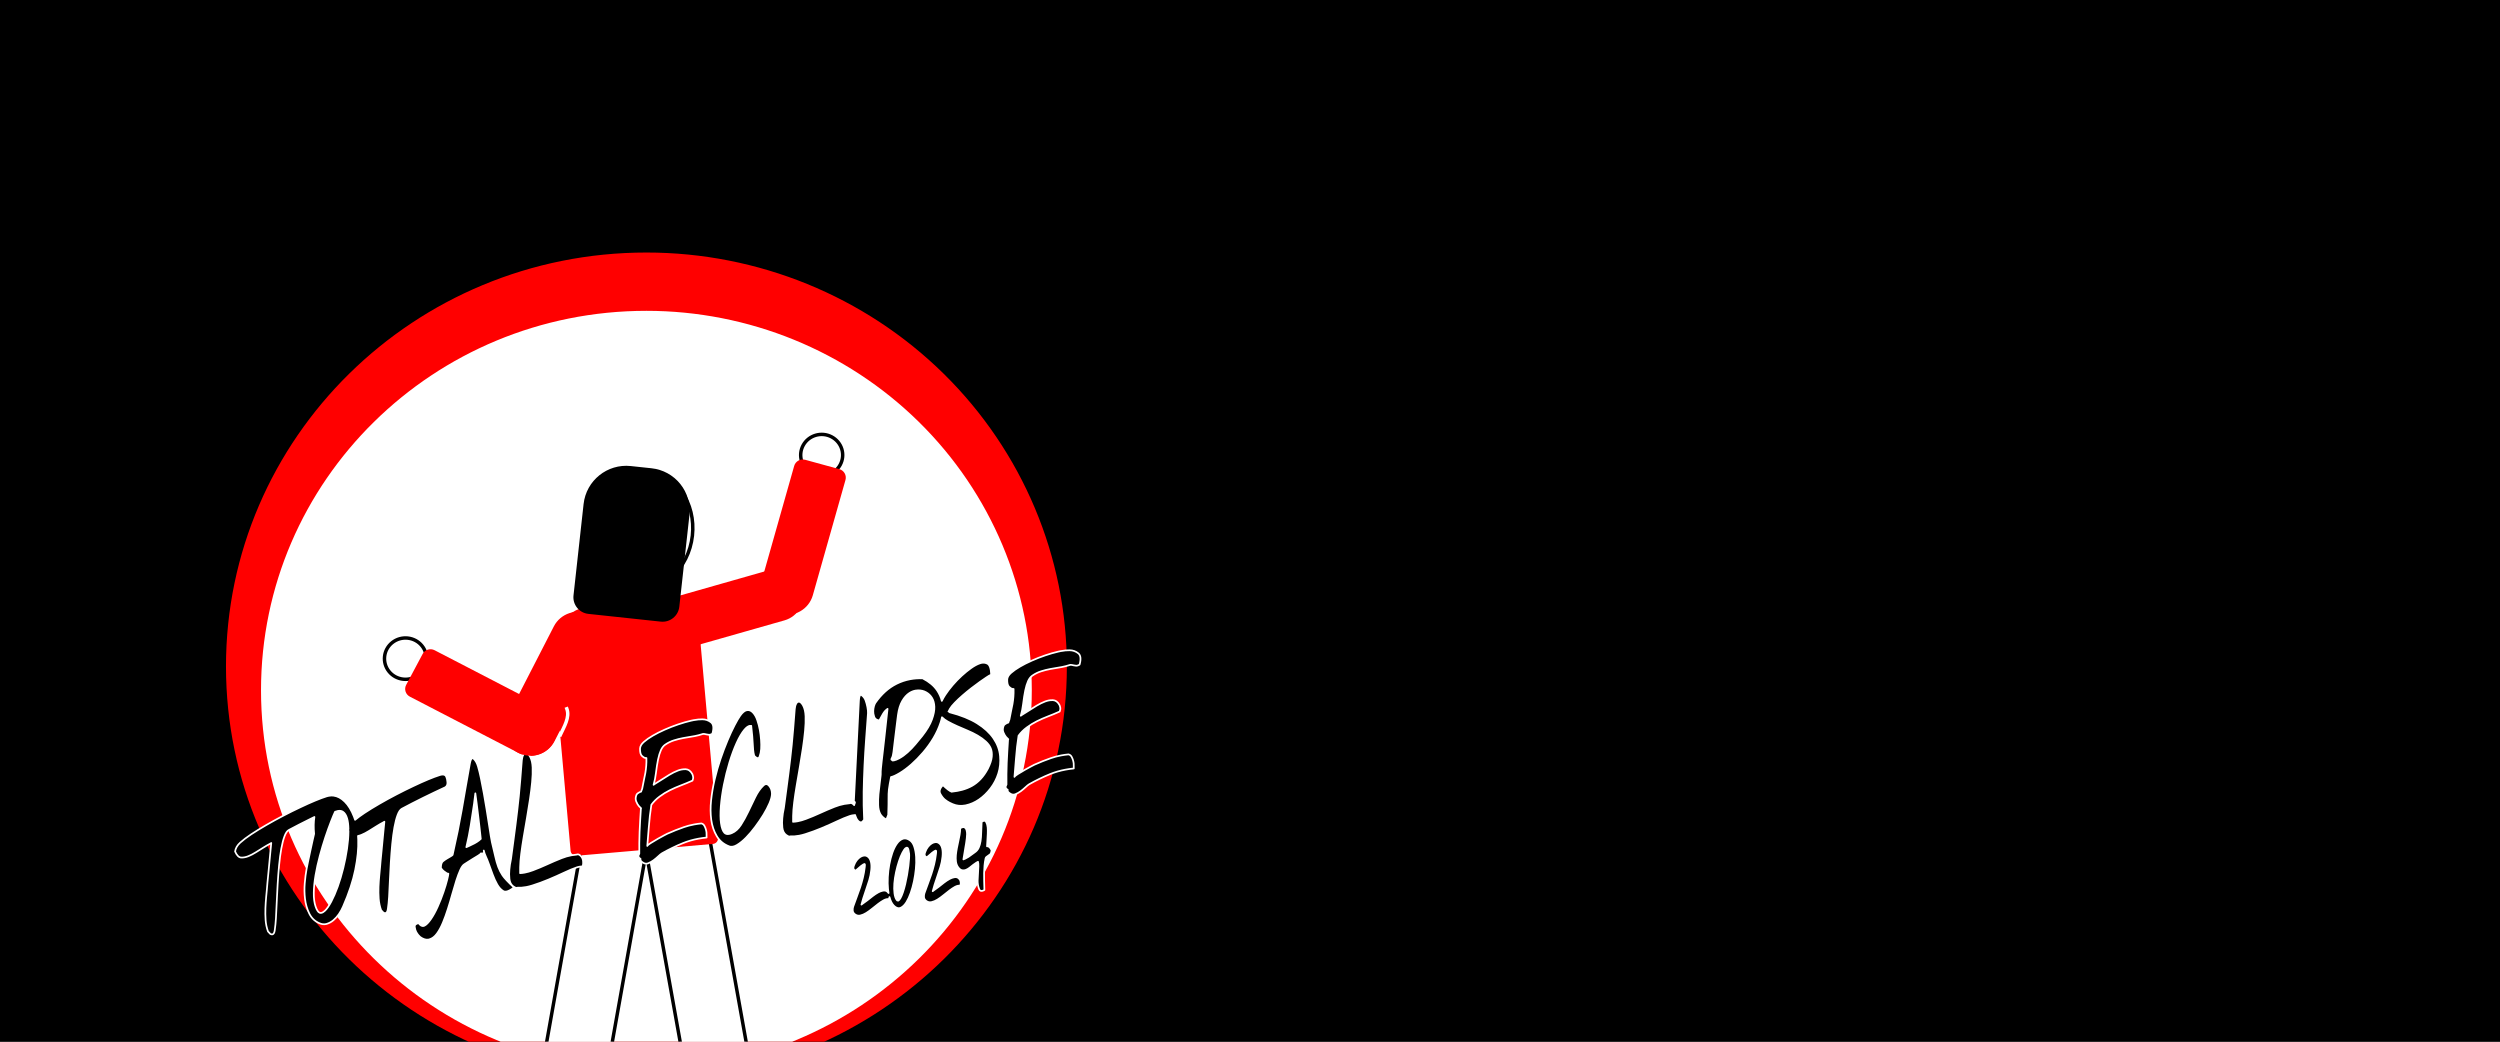 <svg version="1.1" viewBox="0.0 0.0 1440.0 600.0" fill="none" stroke="none" stroke-linecap="square" stroke-miterlimit="10" xmlns:xlink="http://www.w3.org/1999/xlink" xmlns="http://www.w3.org/2000/svg"><rect x="0.0" y="0.0" width="1440.0" height="600.0" fill="#333333" stroke="none"/><clipPath id="p.0"><path d="m0 0l1440.0 0l0 600.0l-1440.0 0l0 -600.0z" clip-rule="nonzero"/></clipPath><g clip-path="url(#p.0)"><path fill="#000000" fill-opacity="0.0" d="m0 0l1440.0 0l0 600.0l-1440.0 0z" fill-rule="evenodd"/><path fill="#000000" d="m0 0l1440.0 0l0 600.0l-1440.0 0z" fill-rule="evenodd"/><path fill="#ff0000" d="m130.165 383.895l0 0c0 -131.687 108.425 -238.441 242.173 -238.441l0 0c64.228 0 125.826 25.121 171.242 69.838c45.416 44.716 70.931 105.365 70.931 168.603l0 0c0 131.687 -108.425 238.441 -242.173 238.441l0 0c-133.749 0 -242.173 -106.754 -242.173 -238.441z" fill-rule="evenodd"/><path fill="#ffffff" d="m150.346 397.621l0 0c0 -120.72 99.386 -218.583 221.984 -218.583l0 0c58.874 0 115.336 23.029 156.967 64.021c41.63 40.992 65.018 96.59 65.018 154.561l0 0c0 120.72 -99.386 218.583 -221.984 218.583l0 0c-122.599 0 -221.984 -97.863 -221.984 -218.583z" fill-rule="evenodd"/><path fill="#ffffff" d="m340.438 456.899l36.658 6.336l-29.464 165.255l-36.658 -6.336z" fill-rule="evenodd"/><path stroke="#000000" stroke-width="2.0" stroke-linejoin="round" stroke-linecap="butt" d="m340.438 456.899l36.658 6.336l-29.464 165.255l-36.658 -6.336z" fill-rule="evenodd"/><path fill="#ffffff" d="m367.246 463.304l36.843 -6.406l29.266 163.184l-36.843 6.406z" fill-rule="evenodd"/><path stroke="#000000" stroke-width="2.0" stroke-linejoin="round" stroke-linecap="butt" d="m367.246 463.304l36.843 -6.406l29.266 163.184l-36.843 6.406z" fill-rule="evenodd"/><path fill="#ff0000" d="m340.743 348.98l35.806 -3.108l0 0c6.512 -0.565 12.99 1.479 18.007 5.683c5.018 4.204 8.165 10.223 8.75 16.733l10.265 114.331c0.159 1.768 -1.146 3.325 -2.914 3.478l-78.511 6.814c-1.768 0.153 -3.33 -1.155 -3.489 -2.923l-10.265 -114.331l0 0c-1.217 -13.557 8.789 -25.501 22.35 -26.678z" fill-rule="evenodd"/><path fill="#ff0000" d="m319.018 360.792l0 0c3.857 -7.507 13.112 -10.547 20.67 -6.79l0 0l0 0c3.629 1.804 6.374 4.967 7.631 8.792c1.257 3.825 0.922 7.999 -0.931 11.605l-27.007 52.561c-3.857 7.507 -13.112 10.547 -20.67 6.79l0 0l0 0c-7.558 -3.757 -10.558 -12.889 -6.7 -20.396z" fill-rule="evenodd"/><path fill="#000000" d="m204.53 472.226c0 0 0 0 0 0l0 0c0 0 0 0 0 0zm69.267 -15.254c0.253 1.776 0.507 3.685 0.762 5.728c0.299 2.394 0.597 4.842 0.896 7.345c0.297 2.492 0.561 4.763 0.793 6.813c0.232 2.051 0.404 3.632 0.516 4.744c0.11 1.102 0.165 1.653 0.165 1.653c-0.009 0.023 -0.375 0.313 -1.097 0.87c-0.722 0.557 -1.574 1.1 -2.557 1.631c-0.976 0.529 -1.977 1.02 -3.003 1.472c-0.599 0.264 -1.152 0.51 -1.659 0.738l0 0c1 -4.2 1.837 -8.369 2.509 -12.508c0.772 -4.755 1.408 -8.89 1.909 -12.406c0.346 -2.446 0.602 -4.473 0.767 -6.08zm-5.185 30.994c0 0 0 0 0 0l0 0c0 0 0 0 0 0zm-74.021 -20.849c1.153 -0.217 2.112 -0.073 2.877 0.433c1.101 0.721 1.922 2.013 2.464 3.876c0.463 1.57 0.721 3.585 0.775 6.047l0 0c-0.061 0.241 -0.109 0.485 -0.145 0.732c0.051 0.117 0.103 0.231 0.156 0.342l0 0c-1.373291E-4 0.097 -5.645752E-4 0.194 -0.001 0.293c-0.016 3.09 -0.291 6.451 -0.824 10.081c-0.527 3.629 -1.255 7.344 -2.184 11.146c-0.931 3.791 -1.99 7.337 -3.175 10.636c-1.188 3.289 -2.436 6.174 -3.746 8.655c-1.31 2.481 -2.541 4.245 -3.693 5.293c-0.729 0.666 -1.397 1.056 -2.003 1.17c-0.347 0.065 -0.673 0.04 -0.98 -0.075c-0.843 -0.316 -1.621 -1.509 -2.333 -3.577c-0.733 -2.14 -1.078 -4.774 -1.035 -7.901c0.043 -3.128 0.376 -6.51 0.999 -10.146c0.627 -3.648 1.451 -7.37 2.47 -11.168c1.025 -3.809 2.094 -7.389 3.207 -10.739c1.12 -3.352 2.201 -6.356 3.241 -9.013c1.041 -2.657 1.819 -4.525 2.336 -5.605c0.568 -0.227 1.099 -0.387 1.595 -0.48zm-5.586 -8.653c-0.264 0.05 -0.545 0.121 -0.842 0.214c-1.897 0.594 -4.122 1.423 -6.676 2.486c-2.553 1.063 -5.432 2.355 -8.636 3.875c-3.206 1.51 -6.474 3.134 -9.802 4.872c-3.324 1.726 -6.571 3.508 -9.741 5.346c-3.166 1.826 -6.024 3.583 -8.573 5.272c-2.543 1.687 -4.665 3.295 -6.367 4.825c-1.702 1.529 -2.689 3.231 -2.962 5.107c1.003 2.283 2.18 3.449 3.531 3.497c0.662 0.019 1.331 -0.036 2.007 -0.163c0.701 -0.132 1.409 -0.342 2.124 -0.63c1.409 -0.578 2.863 -1.337 4.361 -2.278c1.505 -0.942 2.955 -1.846 4.349 -2.713c1.399 -0.879 2.65 -1.599 3.751 -2.163c0.275 -0.143 0.515 -0.291 0.721 -0.446l0 0c-0.014 0.106 -0.026 0.217 -0.038 0.333c-0.148 1.485 -0.315 3.19 -0.502 5.114c-0.189 1.914 -0.38 3.925 -0.572 6.034c-0.193 2.109 -0.383 4.12 -0.572 6.034c-0.191 1.903 -0.358 3.624 -0.503 5.163c-0.14 1.527 -0.237 2.684 -0.291 3.471c-0.122 1.297 -0.28 2.962 -0.473 4.995c-0.193 2.033 -0.333 4.165 -0.419 6.394c-0.08 2.228 -0.047 4.483 0.099 6.766c0.152 2.281 0.613 4.494 1.381 6.638c0.271 0.294 0.512 0.551 0.72 0.771c0.209 0.22 0.429 0.448 0.662 0.685c0.436 0.226 0.817 0.308 1.145 0.246c0.695 -0.131 1.147 -0.909 1.355 -2.335c0.31 -2.109 0.545 -4.48 0.705 -7.111c0.165 -2.643 0.313 -5.661 0.443 -9.054c0.137 -3.394 0.316 -6.909 0.537 -10.545c0.219 -3.647 0.494 -7.239 0.824 -10.777c0.335 -3.55 0.763 -6.761 1.285 -9.633c0.526 -2.884 1.145 -5.256 1.856 -7.117c0.709 -1.871 1.524 -3.05 2.447 -3.537c1.802 -0.976 3.758 -2.002 5.866 -3.079c2.108 -1.077 4.266 -2.163 6.474 -3.258c0.809 -0.401 1.614 -0.796 2.416 -1.187l0 0c-0.448 2.825 -0.504 6.064 -0.169 9.718c-0.122 0.476 -0.402 1.689 -0.84 3.639c-0.433 1.938 -0.885 4.009 -1.357 6.214c-0.467 2.193 -0.906 4.278 -1.318 6.255c-0.414 1.967 -0.69 3.357 -0.83 4.172c-0.436 2.349 -0.785 5.043 -1.046 8.082c-0.261 3.039 -0.211 6.079 0.151 9.12c0.36 3.03 1.184 5.855 2.474 8.473c1.287 2.608 3.233 4.455 5.837 5.541c1.245 0.551 2.466 0.714 3.664 0.489c0.185 -0.035 0.37 -0.079 0.554 -0.133c1.38 -0.411 2.658 -1.11 3.836 -2.098c1.182 -1 2.247 -2.193 3.196 -3.58c0.946 -1.398 1.726 -2.813 2.34 -4.245c3.388 -7.74 5.736 -14.831 7.045 -21.274c1.309 -6.442 1.873 -12.216 1.692 -17.32c-0.025 -0.718 -0.062 -1.422 -0.112 -2.113l0 0c0.664 -0.133 1.335 -0.336 2.012 -0.609c1.409 -0.578 2.863 -1.337 4.361 -2.278c1.505 -0.941 2.955 -1.846 4.349 -2.713c1.399 -0.879 2.65 -1.599 3.751 -2.163c0.275 -0.143 0.515 -0.291 0.721 -0.446l0 0c-0.014 0.106 -0.026 0.217 -0.038 0.333c-0.148 1.485 -0.315 3.19 -0.502 5.114c-0.189 1.914 -0.38 3.925 -0.572 6.034c-0.193 2.109 -0.383 4.12 -0.572 6.034c-0.191 1.903 -0.358 3.624 -0.503 5.163c-0.14 1.527 -0.237 2.684 -0.291 3.471c-0.122 1.297 -0.279 2.962 -0.473 4.995c-0.193 2.033 -0.333 4.165 -0.419 6.394c-0.08 2.228 -0.047 4.483 0.099 6.766c0.152 2.281 0.613 4.494 1.381 6.638c0.271 0.294 0.512 0.551 0.72 0.771c0.209 0.22 0.429 0.448 0.662 0.685c0.436 0.226 0.817 0.308 1.145 0.246c0.695 -0.131 1.147 -0.909 1.355 -2.335c0.31 -2.109 0.545 -4.48 0.705 -7.112c0.165 -2.643 0.313 -5.661 0.443 -9.054c0.137 -3.394 0.316 -6.909 0.537 -10.545c0.219 -3.647 0.494 -7.239 0.824 -10.777c0.335 -3.55 0.763 -6.761 1.285 -9.633c0.526 -2.884 1.145 -5.256 1.856 -7.117c0.709 -1.871 1.524 -3.05 2.447 -3.537c1.802 -0.976 3.758 -2.002 5.866 -3.079c2.108 -1.077 4.266 -2.163 6.474 -3.258c2.215 -1.097 4.402 -2.156 6.562 -3.177c2.167 -1.023 4.201 -1.978 6.104 -2.864c0.925 -0.617 1.333 -1.595 1.225 -2.935c-0.108 -1.34 -0.348 -2.417 -0.72 -3.232c-0.468 -0.996 -1.416 -1.36 -2.845 -1.091c-0.264 0.05 -0.545 0.121 -0.842 0.214c-1.897 0.594 -4.122 1.423 -6.676 2.486c-2.553 1.063 -5.432 2.355 -8.636 3.875c-3.206 1.51 -6.474 3.134 -9.802 4.872c-3.324 1.726 -6.571 3.508 -9.741 5.346c-3.166 1.826 -6.023 3.583 -8.573 5.272c-2.064 1.37 -3.852 2.688 -5.362 3.953c-0.2 -0.63 -0.416 -1.241 -0.648 -1.835c-1.448 -3.722 -3.207 -6.602 -5.276 -8.642c-2.071 -2.05 -4.253 -3.205 -6.544 -3.465c-0.828 -0.098 -1.625 -0.074 -2.391 0.07c-0.073 0.014 -0.145 0.029 -0.218 0.044l0 0c-0.143 0.014 -0.292 0.036 -0.446 0.065zm113.607 -24.666c-0.43 0.081 -0.784 0.342 -1.06 0.784c-0.386 0.612 -0.636 1.248 -0.751 1.906c-0.114 0.658 -0.193 1.164 -0.235 1.518c-0.312 4.236 -0.607 7.994 -0.883 11.274c-0.27 3.278 -0.546 6.364 -0.829 9.256c-0.285 2.882 -0.586 5.642 -0.904 8.282c-0.311 2.638 -0.646 5.384 -1.006 8.237c-0.361 2.842 -0.759 5.875 -1.192 9.097c-0.428 3.211 -0.909 6.81 -1.443 10.796c-0.475 2.151 -0.78 4.125 -0.916 5.92c-0.176 1.695 -0.164 3.501 0.034 5.418c0.206 1.915 0.958 3.35 2.256 4.304c0.192 0.137 0.552 0.35 1.078 0.639c0.351 0.193 0.624 0.271 0.82 0.234c0.098 -0.018 0.176 -0.066 0.235 -0.141c1.688 0.092 3.463 -0.037 5.326 -0.387c1.13 -0.212 2.291 -0.506 3.485 -0.882c3.161 -0.994 6.283 -2.137 9.366 -3.429c3.089 -1.294 6.053 -2.612 8.891 -3.955c2.844 -1.345 5.325 -2.372 7.441 -3.084c0.113 -0.021 0.297 -0.072 0.551 -0.152c0.254 -0.08 0.505 -0.143 0.752 -0.19c0.247 -0.046 0.503 -0.078 0.77 -0.096c0.266 -0.018 0.696 -0.082 1.29 -0.194c0.449 -2.427 0.189 -4.246 -0.778 -5.456c-0.835 -1.051 -1.631 -1.505 -2.388 -1.363c-0.122 0.023 -0.244 0.062 -0.364 0.116c-1.034 0.08 -2.063 0.217 -3.086 0.409c-1.876 0.353 -3.735 0.895 -5.575 1.625c-2.838 1.128 -5.629 2.322 -8.372 3.582c-2.736 1.26 -5.472 2.4 -8.206 3.422c-1.647 0.616 -3.193 1.059 -4.636 1.331c-0.952 0.179 -1.859 0.283 -2.722 0.312c-0.017 -0.051 -0.004 -1.181 0.037 -3.391c0.04 -2.22 0.247 -4.823 0.622 -7.808c0.373 -2.996 0.858 -6.255 1.454 -9.778c0.596 -3.523 1.207 -7.092 1.834 -10.708c0.631 -3.627 1.209 -7.206 1.734 -10.738c0.532 -3.533 0.944 -6.843 1.237 -9.932c0.3 -3.09 0.403 -5.91 0.309 -8.462c-0.096 -2.562 -0.58 -4.646 -1.452 -6.252c-0.74 -1.286 -1.459 -1.976 -2.155 -2.072c-0.203 -0.028 -0.393 -0.025 -0.57 0.008zm-30.54 2.947c-0.63 0.118 -1.124 1.22 -1.483 3.305c-0.964 5.298 -1.804 10.06 -2.519 14.286c-0.717 4.215 -1.427 8.31 -2.129 12.285c-0.695 3.974 -1.459 8.02 -2.293 12.138c-0.833 4.118 -1.815 8.664 -2.946 13.637c-0.11 0.183 -0.491 0.465 -1.143 0.846c-0.645 0.38 -1.354 0.794 -2.124 1.242c-0.764 0.446 -1.538 0.986 -2.321 1.619c-0.779 0.621 -1.165 1.909 -1.16 3.861c0.58 0.852 1.128 1.466 1.644 1.844c0.521 0.366 1.021 0.72 1.503 1.061c0.402 0.28 0.787 0.406 1.157 0.377l0 0c0.016 0.347 -0.204 1.47 -0.659 3.367c-0.488 2.013 -1.205 4.41 -2.153 7.189c-0.941 2.779 -2.057 5.601 -3.347 8.466c-1.284 2.865 -2.6 5.26 -3.948 7.187c-1.34 1.936 -2.564 3.181 -3.674 3.735c-0.185 0.092 -0.37 0.156 -0.555 0.19c-0.93 0.175 -1.856 -0.376 -2.779 -1.652c-1.661 0.312 -2.409 1.058 -2.243 2.235c0.162 1.189 0.434 2.131 0.818 2.826c0.386 0.705 0.803 1.322 1.252 1.853c0.451 0.541 0.804 0.901 1.06 1.08c1.739 1.258 3.356 1.746 4.852 1.464c0.165 -0.031 0.329 -0.072 0.491 -0.121c1.64 -0.492 3.085 -1.6 4.334 -3.325c1.256 -1.726 2.394 -3.824 3.416 -6.294c1.028 -2.471 1.983 -5.106 2.865 -7.906c0.89 -2.791 1.731 -5.62 2.523 -8.49c0.792 -2.869 1.574 -5.505 2.346 -7.906c0.779 -2.403 1.533 -4.412 2.264 -6.028c0.731 -1.616 1.46 -2.671 2.187 -3.164c0.437 -0.277 1.141 -0.733 2.11 -1.368c0.976 -0.637 1.999 -1.283 3.068 -1.937c1.076 -0.656 2.066 -1.258 2.969 -1.805c0.908 -0.559 1.457 -1.008 1.648 -1.346c0.068 0.164 0.179 0.232 0.333 0.203c0.024 -0.005 0.05 -0.012 0.076 -0.021c0.194 -0.069 0.378 -0.12 0.551 -0.152c0.18 -0.034 0.363 -0.052 0.55 -0.055c0.005 -9.1552734E-5 0.011 -6.1035156E-4 0.016 -0.002c0.171 -0.032 0.182 -0.553 0.033 -1.562c0.24 1.131 0.625 2.257 1.153 3.378c0.533 1.109 1.134 2.599 1.801 4.47c0.667 1.872 1.389 3.862 2.165 5.972c0.774 2.1 1.649 4.008 2.625 5.724c0.976 1.716 2.131 2.983 3.466 3.801c0.52 0.319 1.15 0.408 1.89 0.269c1.159 -0.218 2.587 -0.997 4.285 -2.338c-3.335 -3.108 -5.518 -5.434 -6.551 -6.977c-1.033 -1.544 -1.869 -3.184 -2.511 -4.92c-0.641 -1.736 -1.213 -3.739 -1.715 -6.008c-0.498 -2.281 -1.143 -5.02 -1.937 -8.218c-0.126 -0.473 -0.338 -1.637 -0.636 -3.491c-0.3 -1.865 -0.654 -4.119 -1.063 -6.763c-0.409 -2.643 -0.868 -5.542 -1.376 -8.695c-0.508 -3.154 -1.035 -6.244 -1.581 -9.272c-0.548 -3.038 -1.099 -5.876 -1.652 -8.514c-0.555 -2.648 -1.117 -4.939 -1.686 -6.872c-0.569 -1.933 -1.376 -3.384 -2.421 -4.354c-0.306 -0.286 -0.589 -0.405 -0.849 -0.356z" fill-rule="evenodd"/><path fill="#000000" d="m430.16 409.079c-1.232 0.232 -2.505 1.271 -3.818 3.116c-0.886 1.246 -1.978 3.119 -3.277 5.62c-1.295 2.489 -2.633 5.374 -4.016 8.657c-1.378 3.271 -2.726 6.838 -4.044 10.703c-1.311 3.863 -2.436 7.799 -3.373 11.807c-0.937 4.008 -1.615 8 -2.034 11.976c-0.42 3.965 -0.393 7.706 0.082 11.222c0.475 3.516 1.528 6.648 3.161 9.396c1.633 2.748 3.97 4.705 7.01 5.871c0.723 0.295 1.5 0.364 2.331 0.207c0.731 -0.138 1.505 -0.45 2.32 -0.937c1.742 -1.04 3.496 -2.46 5.263 -4.261c1.767 -1.8 3.52 -3.868 5.259 -6.203c1.739 -2.335 3.311 -4.644 4.714 -6.926c1.402 -2.293 2.557 -4.502 3.466 -6.627c0.913 -2.136 1.394 -3.938 1.441 -5.404c-0.007 -1.855 -0.531 -3.398 -1.572 -4.627c-0.667 -0.793 -1.351 -1.123 -2.053 -0.991c-0.396 0.074 -0.798 0.296 -1.205 0.665c-1.843 1.728 -3.452 4.006 -4.826 6.834c-1.374 2.828 -2.724 5.635 -4.051 8.421c-1.329 2.776 -2.727 5.3 -4.195 7.573c-1.463 2.261 -3.194 3.818 -5.194 4.669c-0.572 0.25 -1.1 0.42 -1.583 0.511c-1.171 0.22 -2.083 -0.025 -2.734 -0.735c-0.914 -1.005 -1.559 -2.794 -1.934 -5.368c-0.377 -2.585 -0.412 -5.849 -0.105 -9.793c0.311 -3.955 0.899 -8.109 1.763 -12.46c0.869 -4.363 1.942 -8.65 3.22 -12.863c1.285 -4.214 2.666 -7.95 4.143 -11.207c1.482 -3.269 2.958 -5.786 4.427 -7.552c1.126 -1.354 2.168 -2.121 3.124 -2.301c0.289 -0.054 0.57 -0.055 0.844 -0.002l0 0c6.1035156E-5 0.026 1.5258789E-4 0.054 2.4414062E-4 0.083c0.006 0.495 0.083 1.264 0.229 2.305c0.147 1.041 0.269 2.243 0.368 3.606c0.105 1.362 0.195 2.716 0.269 4.062c0.074 1.346 0.156 2.605 0.245 3.775c0.093 1.159 0.296 2.308 0.607 3.448c0.937 0.987 1.683 1.428 2.238 1.324c0.362 -0.068 0.643 -0.368 0.842 -0.9c0.506 -1.347 0.805 -2.802 0.896 -4.362c0.096 -1.572 0.077 -3.328 -0.057 -5.268c-0.13 -1.951 -0.37 -3.887 -0.722 -5.807c-0.352 -1.92 -0.838 -3.783 -1.457 -5.587c-0.615 -1.817 -1.439 -3.265 -2.471 -4.344c-1.028 -1.091 -2.176 -1.539 -3.445 -1.344c-0.032 0.005 -0.065 0.011 -0.097 0.017zm-30.634 5.734c-0.465 0.087 -0.94 0.187 -1.426 0.297c-2.431 0.554 -4.943 1.275 -7.537 2.162c-2.596 0.877 -5.17 1.885 -7.723 3.023c-2.548 1.127 -4.831 2.28 -6.85 3.458c-2.014 1.167 -3.728 2.369 -5.141 3.606c-1.406 1.236 -2.135 2.523 -2.187 3.86c-0.034 2.036 0.305 3.408 1.016 4.116c0.716 0.697 1.352 1.106 1.908 1.228c0.325 0.07 0.574 0.091 0.749 0.063l0 0c0.037 1.686 0.001 3.179 -0.106 4.48c-0.111 1.424 -0.284 2.812 -0.52 4.162c-0.238 1.34 -0.52 2.721 -0.846 4.142c-0.326 1.421 -0.644 3.041 -0.956 4.859c-0.012 0.045 -0.118 0.319 -0.318 0.821c-0.195 0.49 -0.293 0.735 -0.293 0.735c0.117 0.108 0.082 0.18 -0.107 0.216c-0.015 0.003 -0.03 0.005 -0.046 0.008c-0.037 0.003 -0.076 0.009 -0.116 0.016c-0.2 0.038 -0.434 0.127 -0.7 0.267c-0.315 0.156 -0.648 0.365 -0.999 0.625c-0.346 0.249 -0.587 0.537 -0.724 0.865c-0.561 1.422 -0.603 2.704 -0.125 3.845c0.482 1.129 0.978 1.991 1.487 2.586c0.508 0.585 0.882 0.962 1.122 1.133c0.19 0.13 0.248 0.202 0.175 0.216c-0.022 0.004 -0.056 0.003 -0.102 -0.003c-0.158 2.502 -0.303 4.855 -0.435 7.061c-0.132 2.205 -0.243 4.38 -0.332 6.523c-0.089 2.143 -0.144 4.302 -0.165 6.475c-0.023 2.163 -0.02 4.176 0.01 6.038c-0.835 1.291 -0.596 2.293 0.718 3.006c-0.123 0.509 -0.014 0.942 0.325 1.299c0.339 0.357 0.643 0.608 0.913 0.751c0.838 0.609 1.694 0.832 2.568 0.667c0.208 -0.039 0.418 -0.1 0.628 -0.184c1.096 -0.444 2.131 -1.027 3.105 -1.75c0.971 -0.733 1.881 -1.498 2.729 -2.294c0.846 -0.807 1.552 -1.377 2.117 -1.71c3.927 -2.217 7.928 -4.157 12.004 -5.82c2.733 -1.114 5.675 -1.967 8.828 -2.56c1.557 -0.293 3.166 -0.522 4.826 -0.688c0.022 -1.31 0.004 -2.262 -0.056 -2.855c-0.062 -0.604 -0.187 -1.233 -0.377 -1.888c-0.185 -0.667 -0.469 -1.348 -0.853 -2.042c-0.377 -0.695 -0.96 -1.136 -1.75 -1.322c-1.46 0.14 -2.876 0.339 -4.25 0.597c-2.039 0.383 -3.983 0.897 -5.833 1.542c-3.098 1.069 -6.289 2.338 -9.573 3.808c-0.201 0.103 -0.805 0.416 -1.809 0.939c-1.007 0.513 -2.179 1.155 -3.517 1.924c-1.331 0.768 -2.722 1.602 -4.173 2.501c-1.165 0.724 -1.824 1.272 -1.977 1.645l0 0c0 0 0 0 0 0l0 0c0 0 0 0 0 0l0 0c0.258 -2.68 0.549 -6.246 0.874 -10.699c0.339 -4.598 0.833 -8.933 1.481 -13.006c1.312 -1.79 2.894 -3.372 4.743 -4.746c1.854 -1.385 3.813 -2.59 5.876 -3.615c2.069 -1.026 4.192 -1.954 6.369 -2.785c2.176 -0.83 4.417 -1.759 6.721 -2.786c0.34 -0.852 0.444 -1.616 0.312 -2.293c-0.133 -0.687 -0.307 -1.227 -0.521 -1.618c-0.957 -1.688 -2.186 -2.568 -3.687 -2.642c-0.795 -0.04 -1.601 0.017 -2.415 0.17c-0.716 0.135 -1.44 0.344 -2.171 0.628c-1.565 0.597 -3.18 1.397 -4.846 2.401c-1.659 1.003 -3.215 1.981 -4.669 2.935c-1.454 0.954 -2.696 1.732 -3.727 2.336c-0.282 0.165 -0.516 0.338 -0.703 0.518l0 0c0 0 0 0 0 0l0 0c0 0 0 0 0 0l0 0c0.621 -2.177 1.071 -4.447 1.35 -6.809c0.355 -2.949 0.76 -5.529 1.216 -7.742c0.463 -2.214 1.014 -4.023 1.654 -5.428c0.645 -1.417 1.468 -2.467 2.469 -3.152c1.605 -1.101 3.279 -1.923 5.02 -2.466c1.746 -0.555 3.529 -1.004 5.351 -1.346c1.822 -0.343 3.666 -0.657 5.533 -0.944c0.363 -0.056 0.726 -0.118 1.091 -0.186c1.519 -0.286 3.054 -0.683 4.607 -1.193c0.061 -0.022 0.125 -0.039 0.193 -0.052c0.22 -0.041 0.475 -0.036 0.765 0.017c0.385 0.057 0.803 0.146 1.255 0.266c0.45 0.11 0.931 0.181 1.442 0.215c0.149 0.006 0.309 -0.007 0.479 -0.038c0.417 -0.078 0.895 -0.272 1.434 -0.58c0.923 -3.228 0.672 -5.41 -0.751 -6.546c-1.426 -1.146 -3.088 -1.729 -4.987 -1.75c-1.515 -0.026 -3.202 0.136 -5.061 0.486z" fill-rule="evenodd"/><path fill="#000000" d="m542.487 403.714c0 0 0 0 0 0l0 0c0 0 0 0 0 0zm45.478 8.568l0 0c0 0 0 0 0 0l0 0c0 0 0 0 0 0zm-60.702 -14.493c0.499 -0.094 1.004 -0.144 1.516 -0.15c1.716 -0.031 3.272 0.345 4.669 1.13c1.402 0.773 2.523 1.846 3.364 3.221c0.841 1.375 1.303 3.08 1.387 5.115c0.09 2.034 -0.386 4.482 -1.428 7.345c-1.036 2.861 -2.9 6.013 -5.593 9.456c-1.16 1.438 -2.456 3.009 -3.888 4.715c-1.426 1.704 -2.937 3.273 -4.533 4.706c-1.589 1.432 -3.214 2.596 -4.873 3.491c-1.206 0.642 -2.199 1.037 -2.98 1.184c-0.295 0.055 -0.559 0.076 -0.793 0.06l-0.073 -0.375c-0.674 0.127 -0.79 -0.202 -0.347 -0.987c0.44 -0.795 0.749 -1.965 0.927 -3.51c0.178 -1.545 0.385 -3.289 0.624 -5.234c0.243 -1.956 0.483 -3.928 0.72 -5.916c0.237 -1.988 0.47 -3.888 0.699 -5.702c0.227 -1.824 0.423 -3.361 0.589 -4.612c0.444 -3.236 1.262 -5.883 2.453 -7.942c1.191 -2.059 2.571 -3.592 4.139 -4.6c1.106 -0.708 2.247 -1.173 3.423 -1.394zm-35.27 65.974c0 0 0 0 0 0l0 0c0 0 0 0 0 0zm92.336 -16.28l0 0c0 0 0 0 0 0l0 0c0 0 0 0 0 0zm26.696 -72.451c-0.465 0.087 -0.94 0.187 -1.426 0.297c-2.431 0.554 -4.943 1.275 -7.537 2.162c-2.596 0.877 -5.17 1.885 -7.723 3.023c-2.548 1.127 -4.831 2.28 -6.85 3.458c-2.014 1.167 -3.728 2.369 -5.141 3.606c-1.406 1.236 -2.135 2.523 -2.187 3.86c-0.034 2.036 0.305 3.408 1.016 4.116c0.716 0.697 1.352 1.106 1.908 1.228c0.325 0.07 0.574 0.091 0.749 0.063l0 0c0.037 1.686 0.001 3.179 -0.106 4.48c-0.111 1.424 -0.284 2.812 -0.52 4.162c-0.238 1.34 -0.52 2.721 -0.846 4.142c-0.326 1.421 -0.644 3.041 -0.956 4.859c-0.012 0.045 -0.118 0.319 -0.318 0.821c-0.195 0.49 -0.293 0.735 -0.293 0.735c0.117 0.108 0.082 0.18 -0.107 0.216c-0.015 0.003 -0.03 0.005 -0.046 0.008c-0.037 0.003 -0.076 0.009 -0.116 0.016c-0.2 0.038 -0.434 0.127 -0.7 0.267c-0.315 0.156 -0.648 0.365 -0.999 0.625c-0.346 0.249 -0.587 0.537 -0.724 0.865c-0.561 1.422 -0.603 2.704 -0.125 3.845c0.482 1.129 0.978 1.991 1.487 2.586c0.508 0.585 0.882 0.962 1.122 1.133c0.19 0.13 0.248 0.202 0.175 0.216c-0.022 0.004 -0.056 0.003 -0.102 -0.003c-0.158 2.502 -0.303 4.855 -0.435 7.061c-0.132 2.205 -0.243 4.38 -0.332 6.523c-0.089 2.143 -0.144 4.302 -0.165 6.475c-0.023 2.163 -0.02 4.176 0.01 6.038c-0.835 1.291 -0.596 2.293 0.718 3.006c-0.123 0.509 -0.014 0.942 0.325 1.299c0.339 0.357 0.643 0.608 0.913 0.751c0.838 0.609 1.694 0.832 2.567 0.667c0.208 -0.039 0.418 -0.1 0.628 -0.184c1.097 -0.444 2.131 -1.027 3.105 -1.75c0.971 -0.733 1.881 -1.498 2.729 -2.294c0.846 -0.807 1.552 -1.377 2.117 -1.71c3.927 -2.217 7.928 -4.157 12.004 -5.82c2.733 -1.114 5.675 -1.967 8.828 -2.56c1.557 -0.293 3.166 -0.522 4.826 -0.688c0.022 -1.31 0.004 -2.262 -0.056 -2.855c-0.062 -0.604 -0.187 -1.233 -0.377 -1.888c-0.185 -0.667 -0.469 -1.348 -0.853 -2.042c-0.377 -0.695 -0.96 -1.136 -1.75 -1.322c-1.46 0.14 -2.876 0.339 -4.25 0.597c-2.039 0.383 -3.983 0.897 -5.833 1.542c-3.098 1.069 -6.289 2.338 -9.573 3.808c-0.201 0.103 -0.805 0.416 -1.81 0.939c-1.007 0.513 -2.179 1.155 -3.517 1.924c-1.331 0.768 -2.722 1.602 -4.173 2.501c-1.165 0.724 -1.824 1.272 -1.977 1.645l0 0c0.258 -2.68 0.549 -6.246 0.874 -10.699c0.339 -4.598 0.833 -8.933 1.481 -13.006c1.312 -1.79 2.893 -3.372 4.743 -4.746c1.854 -1.385 3.813 -2.59 5.876 -3.615c2.069 -1.026 4.192 -1.954 6.369 -2.785c2.176 -0.83 4.417 -1.759 6.721 -2.786c0.34 -0.852 0.444 -1.616 0.312 -2.293c-0.133 -0.687 -0.307 -1.227 -0.521 -1.618c-0.957 -1.688 -2.186 -2.568 -3.687 -2.642c-0.796 -0.04 -1.601 0.017 -2.415 0.17c-0.716 0.135 -1.44 0.344 -2.171 0.628c-1.565 0.597 -3.18 1.397 -4.846 2.401c-1.659 1.003 -3.215 1.981 -4.669 2.935c-1.454 0.954 -2.697 1.732 -3.727 2.336c-0.282 0.165 -0.516 0.338 -0.703 0.518l0 0c0.621 -2.177 1.071 -4.447 1.35 -6.809c0.355 -2.949 0.76 -5.529 1.216 -7.742c0.463 -2.214 1.014 -4.023 1.654 -5.428c0.645 -1.417 1.468 -2.467 2.469 -3.152c1.605 -1.101 3.279 -1.923 5.02 -2.466c1.746 -0.555 3.529 -1.004 5.351 -1.346c1.822 -0.343 3.666 -0.657 5.533 -0.943c0.363 -0.056 0.726 -0.118 1.091 -0.186c1.519 -0.286 3.055 -0.683 4.607 -1.193c0.061 -0.022 0.125 -0.039 0.193 -0.052c0.22 -0.041 0.475 -0.036 0.765 0.017c0.385 0.057 0.803 0.146 1.255 0.266c0.45 0.11 0.931 0.181 1.442 0.215c0.149 0.006 0.309 -0.007 0.479 -0.038c0.417 -0.078 0.895 -0.272 1.435 -0.58c0.923 -3.228 0.672 -5.41 -0.751 -6.546c-1.426 -1.146 -3.088 -1.729 -4.987 -1.75c-1.515 -0.026 -3.202 0.136 -5.061 0.486zm-151.198 29.194c-0.43 0.081 -0.783 0.342 -1.06 0.784c-0.386 0.612 -0.636 1.248 -0.751 1.906c-0.114 0.658 -0.193 1.164 -0.235 1.518c-0.312 4.236 -0.607 7.994 -0.883 11.274c-0.27 3.278 -0.546 6.364 -0.829 9.256c-0.285 2.882 -0.586 5.642 -0.904 8.282c-0.311 2.638 -0.646 5.384 -1.006 8.237c-0.361 2.842 -0.759 5.875 -1.192 9.097c-0.428 3.211 -0.909 6.81 -1.443 10.796c-0.475 2.151 -0.78 4.125 -0.916 5.92c-0.176 1.695 -0.164 3.501 0.034 5.418c0.206 1.915 0.958 3.35 2.256 4.304c0.192 0.137 0.552 0.35 1.078 0.639c0.351 0.193 0.624 0.271 0.82 0.234c0.098 -0.018 0.176 -0.066 0.235 -0.141c1.688 0.092 3.463 -0.037 5.326 -0.387c1.13 -0.212 2.291 -0.506 3.485 -0.882c3.161 -0.994 6.283 -2.137 9.366 -3.429c3.089 -1.294 6.053 -2.612 8.891 -3.955c2.844 -1.345 5.325 -2.372 7.441 -3.084c0.113 -0.021 0.297 -0.072 0.551 -0.152c0.254 -0.08 0.505 -0.143 0.752 -0.19c0.247 -0.046 0.503 -0.078 0.77 -0.096c0.208 -0.014 0.517 -0.056 0.926 -0.128l0 0c0.062 0.219 0.131 0.423 0.205 0.611c0.124 0.387 0.313 0.848 0.569 1.383c0.261 0.523 0.608 1.014 1.043 1.472c0.435 0.458 0.923 0.712 1.465 0.761c0.077 0.007 0.155 0.003 0.236 -0.012c0.488 -0.092 1.045 -0.59 1.671 -1.496c-0.281 -5.69 -0.378 -11.058 -0.292 -16.105c0.091 -5.058 0.256 -10.103 0.497 -15.136c0.239 -5.043 0.543 -10.071 0.912 -15.084c0.376 -5.015 0.744 -10.033 1.104 -15.056c0.038 -0.979 -0.074 -2.145 -0.336 -3.499c-0.263 -1.354 -0.606 -2.623 -1.029 -3.806c-0.423 -1.183 -1.134 -2.172 -2.132 -2.967c-0.257 -0.207 -0.486 -0.291 -0.687 -0.254c-0.581 0.109 -0.927 1.241 -1.038 3.395l-2.902 58.028c0.629 0.141 0.792 0.499 0.488 1.074c-0.154 0.291 -0.261 0.627 -0.321 1.007l0 0c-0.787 -0.935 -1.539 -1.336 -2.256 -1.201c-0.122 0.023 -0.244 0.062 -0.364 0.116c-1.034 0.08 -2.063 0.217 -3.086 0.409c-1.876 0.353 -3.735 0.895 -5.575 1.625c-2.838 1.128 -5.629 2.322 -8.372 3.582c-2.736 1.26 -5.472 2.4 -8.206 3.422c-1.647 0.616 -3.193 1.059 -4.636 1.331c-0.952 0.179 -1.859 0.283 -2.722 0.312c-0.017 -0.051 -0.004 -1.181 0.037 -3.391c0.04 -2.22 0.247 -4.823 0.622 -7.808c0.373 -2.996 0.858 -6.255 1.454 -9.778c0.596 -3.523 1.207 -7.092 1.833 -10.708c0.631 -3.627 1.209 -7.206 1.734 -10.738c0.532 -3.533 0.944 -6.843 1.237 -9.932c0.3 -3.09 0.403 -5.91 0.309 -8.462c-0.096 -2.562 -0.58 -4.646 -1.452 -6.252c-0.74 -1.286 -1.459 -1.976 -2.155 -2.072c-0.203 -0.028 -0.393 -0.025 -0.57 0.008zm105.537 -22.412c-0.335 0.063 -0.675 0.156 -1.02 0.278c-1.555 0.541 -3.225 1.449 -5.011 2.724c-1.781 1.263 -3.579 2.724 -5.395 4.383c-1.809 1.657 -3.542 3.451 -5.201 5.382c-1.659 1.931 -3.106 3.844 -4.343 5.739c-0.732 1.119 -1.367 2.249 -1.906 3.393l0 0c-0.51 -2.098 -1.389 -4.082 -2.636 -5.955c-1.81 -2.736 -4.61 -5.081 -8.398 -7.035c-2.487 -0.1 -4.895 0.069 -7.224 0.507c-2.718 0.511 -5.328 1.389 -7.831 2.633c-4.642 2.309 -8.71 5.972 -12.204 10.991c-0.292 0.454 -0.558 1.098 -0.798 1.931c-0.233 0.832 -0.369 1.753 -0.408 2.765c-0.041 1.001 0.139 2.106 0.539 3.315c0.401 1.209 1.392 1.919 2.975 2.128c0.619 -1.088 1.142 -2.028 1.569 -2.821c0.425 -0.803 0.863 -1.506 1.313 -2.109c0.457 -0.604 0.929 -1.076 1.416 -1.416c0.201 -0.144 0.345 -0.259 0.431 -0.347l0 0c-0.064 0.616 -0.191 1.748 -0.378 3.398c-0.202 1.808 -0.425 3.853 -0.667 6.133c-0.242 2.28 -0.503 4.677 -0.783 7.191c-0.28 2.514 -0.551 4.913 -0.813 7.197c-0.262 2.284 -0.499 4.342 -0.711 6.173c-0.207 1.82 -0.35 3.169 -0.428 4.048c-0.075 0.791 -0.118 1.404 -0.131 1.838c-0.006 0.433 -0.01 0.806 -0.011 1.119c0.005 0.312 0.004 0.571 -0.005 0.778c-0.008 0.207 -0.037 0.487 -0.086 0.842c-0.097 1.173 -0.277 2.691 -0.538 4.554c-0.263 1.852 -0.485 3.81 -0.666 5.873c-0.183 2.053 -0.242 4.137 -0.177 6.251c0.069 2.103 0.477 3.829 1.222 5.178c0.227 0.421 0.624 0.935 1.191 1.541c0.572 0.594 1.338 1.141 2.3 1.64l1.061 -2.661c0.088 -2.467 0.137 -4.425 0.147 -5.873c0.016 -1.45 0.022 -2.665 0.019 -3.647c-0.006 -0.992 0.004 -1.868 0.029 -2.629c0.025 -0.76 0.086 -1.587 0.183 -2.479c0.097 -0.893 0.263 -1.976 0.5 -3.251c0.243 -1.276 0.494 -2.586 0.752 -3.93c1.154 -0.217 2.825 -0.979 5.013 -2.287c2.192 -1.319 4.434 -2.988 6.726 -5.005c2.292 -2.018 4.549 -4.321 6.772 -6.909c2.227 -2.599 4.205 -5.346 5.933 -8.24c1.726 -2.905 3.099 -5.915 4.119 -9.033c0.325 -0.987 0.586 -1.977 0.782 -2.971l0 0c0.964 0.952 2.055 1.764 3.274 2.435c1.68 0.925 3.482 1.817 5.405 2.675c1.928 0.846 3.92 1.702 5.976 2.568c2.061 0.854 4.003 1.811 5.827 2.871c1.824 1.06 3.401 2.205 4.733 3.433c1.338 1.227 2.292 2.527 2.862 3.898c0.568 1.361 0.769 2.986 0.603 4.874c-0.168 1.878 -0.925 4.163 -2.27 6.855c-1.273 2.388 -2.672 4.389 -4.198 6.004c-1.52 1.614 -3.169 2.917 -4.947 3.91c-1.774 0.981 -3.66 1.741 -5.658 2.279c-0.903 0.238 -1.812 0.443 -2.727 0.615c-1.111 0.209 -2.23 0.369 -3.357 0.48c-0.55 -0.199 -1.26 -0.632 -2.13 -1.3c-0.872 -0.678 -1.834 -1.523 -2.888 -2.533c-1.773 1.91 -2.258 3.598 -1.455 5.066c0.804 1.468 1.668 2.574 2.594 3.317c0.926 0.743 1.841 1.343 2.745 1.799c0.909 0.444 1.487 0.713 1.733 0.807c2.295 0.974 4.719 1.221 7.272 0.741c0.113 -0.021 0.225 -0.044 0.339 -0.068c2.677 -0.568 5.223 -1.684 7.639 -3.347c2.421 -1.675 4.619 -3.8 6.596 -6.373c1.981 -2.586 3.469 -5.451 4.463 -8.595c0.994 -3.145 1.332 -6.501 1.014 -10.068c-0.314 -3.579 -1.564 -6.976 -3.751 -10.192c-2.187 -3.216 -5.326 -6.101 -9.418 -8.656c-4.094 -2.566 -9.378 -4.686 -15.851 -6.362c-0.5 -0.154 -0.752 -0.258 -0.755 -0.311c-0.003 -0.053 0.285 -0.582 0.864 -1.587c0.58 -1.005 1.538 -2.195 2.876 -3.569c1.336 -1.385 2.827 -2.788 4.474 -4.209c1.651 -1.433 3.345 -2.826 5.082 -4.178c1.734 -1.363 3.354 -2.568 4.858 -3.618c1.509 -1.061 2.781 -1.937 3.816 -2.628c1.039 -0.703 1.941 -1.223 2.705 -1.561c-0.136 -3.591 -0.88 -5.712 -2.231 -6.365c-1.051 -0.508 -2.162 -0.651 -3.335 -0.431z" fill-rule="evenodd"/><path stroke="#ffffff" stroke-width="1.0" stroke-linejoin="round" stroke-linecap="butt" d="m204.53 472.226c0 0 0 0 0 0l0 0c0 0 0 0 0 0zm69.267 -15.254c0.253 1.776 0.507 3.685 0.762 5.728c0.299 2.394 0.597 4.842 0.896 7.345c0.297 2.492 0.561 4.763 0.793 6.813c0.232 2.051 0.404 3.632 0.516 4.744c0.11 1.102 0.165 1.653 0.165 1.653c-0.009 0.023 -0.375 0.313 -1.097 0.87c-0.722 0.557 -1.574 1.1 -2.557 1.631c-0.976 0.529 -1.977 1.02 -3.003 1.472c-0.599 0.264 -1.152 0.51 -1.659 0.738l0 0c1 -4.2 1.837 -8.369 2.509 -12.508c0.772 -4.755 1.408 -8.89 1.909 -12.406c0.346 -2.446 0.602 -4.473 0.767 -6.08zm-5.185 30.994c0 0 0 0 0 0l0 0c0 0 0 0 0 0zm-74.021 -20.849c1.153 -0.217 2.112 -0.073 2.877 0.433c1.101 0.721 1.922 2.013 2.464 3.876c0.463 1.57 0.721 3.585 0.775 6.047l0 0c-0.061 0.241 -0.109 0.485 -0.145 0.732c0.051 0.117 0.103 0.231 0.156 0.342l0 0c-1.373291E-4 0.097 -5.645752E-4 0.194 -0.001 0.293c-0.016 3.09 -0.291 6.451 -0.824 10.081c-0.527 3.629 -1.255 7.344 -2.184 11.146c-0.931 3.791 -1.99 7.337 -3.175 10.636c-1.188 3.289 -2.436 6.174 -3.746 8.655c-1.31 2.481 -2.541 4.245 -3.693 5.293c-0.729 0.666 -1.397 1.056 -2.003 1.17c-0.347 0.065 -0.673 0.04 -0.98 -0.075c-0.843 -0.316 -1.621 -1.509 -2.333 -3.577c-0.733 -2.14 -1.078 -4.774 -1.035 -7.901c0.043 -3.128 0.376 -6.51 0.999 -10.146c0.627 -3.648 1.451 -7.37 2.47 -11.168c1.025 -3.809 2.094 -7.389 3.207 -10.739c1.12 -3.352 2.201 -6.356 3.241 -9.013c1.041 -2.657 1.819 -4.525 2.336 -5.605c0.568 -0.227 1.099 -0.387 1.595 -0.48zm-5.586 -8.653c-0.264 0.05 -0.545 0.121 -0.842 0.214c-1.897 0.594 -4.122 1.423 -6.676 2.486c-2.553 1.063 -5.432 2.355 -8.636 3.875c-3.206 1.51 -6.474 3.134 -9.802 4.872c-3.324 1.726 -6.571 3.508 -9.741 5.346c-3.166 1.826 -6.024 3.583 -8.573 5.272c-2.543 1.687 -4.665 3.295 -6.367 4.825c-1.702 1.529 -2.689 3.231 -2.962 5.107c1.003 2.283 2.18 3.449 3.531 3.497c0.662 0.019 1.331 -0.036 2.007 -0.163c0.701 -0.132 1.409 -0.342 2.124 -0.63c1.409 -0.578 2.863 -1.337 4.361 -2.278c1.505 -0.942 2.955 -1.846 4.349 -2.713c1.399 -0.879 2.65 -1.599 3.751 -2.163c0.275 -0.143 0.515 -0.291 0.721 -0.446l0 0c-0.014 0.106 -0.026 0.217 -0.038 0.333c-0.148 1.485 -0.315 3.19 -0.502 5.114c-0.189 1.914 -0.38 3.925 -0.572 6.034c-0.193 2.109 -0.383 4.12 -0.572 6.034c-0.191 1.903 -0.358 3.624 -0.503 5.163c-0.14 1.527 -0.237 2.684 -0.291 3.471c-0.122 1.297 -0.28 2.962 -0.473 4.995c-0.193 2.033 -0.333 4.165 -0.419 6.394c-0.08 2.228 -0.047 4.483 0.099 6.766c0.152 2.281 0.613 4.494 1.381 6.638c0.271 0.294 0.512 0.551 0.72 0.771c0.209 0.22 0.429 0.448 0.662 0.685c0.436 0.226 0.817 0.308 1.145 0.246c0.695 -0.131 1.147 -0.909 1.355 -2.335c0.31 -2.109 0.545 -4.48 0.705 -7.111c0.165 -2.643 0.313 -5.661 0.443 -9.054c0.137 -3.394 0.316 -6.909 0.537 -10.545c0.219 -3.647 0.494 -7.239 0.824 -10.777c0.335 -3.55 0.763 -6.761 1.285 -9.633c0.526 -2.884 1.145 -5.256 1.856 -7.117c0.709 -1.871 1.524 -3.05 2.447 -3.537c1.802 -0.976 3.758 -2.002 5.866 -3.079c2.108 -1.077 4.266 -2.163 6.474 -3.258c0.809 -0.401 1.614 -0.796 2.416 -1.187l0 0c-0.448 2.825 -0.504 6.064 -0.169 9.718c-0.122 0.476 -0.402 1.689 -0.84 3.639c-0.433 1.938 -0.885 4.009 -1.357 6.214c-0.467 2.193 -0.906 4.278 -1.318 6.255c-0.414 1.967 -0.69 3.357 -0.83 4.172c-0.436 2.349 -0.785 5.043 -1.046 8.082c-0.261 3.039 -0.211 6.079 0.151 9.12c0.36 3.03 1.184 5.855 2.474 8.473c1.287 2.608 3.233 4.455 5.837 5.541c1.245 0.551 2.466 0.714 3.664 0.489c0.185 -0.035 0.37 -0.079 0.554 -0.133c1.38 -0.411 2.658 -1.11 3.836 -2.098c1.182 -1 2.247 -2.193 3.196 -3.58c0.946 -1.398 1.726 -2.813 2.34 -4.245c3.388 -7.74 5.736 -14.831 7.045 -21.274c1.309 -6.442 1.873 -12.216 1.692 -17.32c-0.025 -0.718 -0.062 -1.422 -0.112 -2.113l0 0c0.664 -0.133 1.335 -0.336 2.012 -0.609c1.409 -0.578 2.863 -1.337 4.361 -2.278c1.505 -0.941 2.955 -1.846 4.349 -2.713c1.399 -0.879 2.65 -1.599 3.751 -2.163c0.275 -0.143 0.515 -0.291 0.721 -0.446l0 0c-0.014 0.106 -0.026 0.217 -0.038 0.333c-0.148 1.485 -0.315 3.19 -0.502 5.114c-0.189 1.914 -0.38 3.925 -0.572 6.034c-0.193 2.109 -0.383 4.12 -0.572 6.034c-0.191 1.903 -0.358 3.624 -0.503 5.163c-0.14 1.527 -0.237 2.684 -0.291 3.471c-0.122 1.297 -0.279 2.962 -0.473 4.995c-0.193 2.033 -0.333 4.165 -0.419 6.394c-0.08 2.228 -0.047 4.483 0.099 6.766c0.152 2.281 0.613 4.494 1.381 6.638c0.271 0.294 0.512 0.551 0.72 0.771c0.209 0.22 0.429 0.448 0.662 0.685c0.436 0.226 0.817 0.308 1.145 0.246c0.695 -0.131 1.147 -0.909 1.355 -2.335c0.31 -2.109 0.545 -4.48 0.705 -7.112c0.165 -2.643 0.313 -5.661 0.443 -9.054c0.137 -3.394 0.316 -6.909 0.537 -10.545c0.219 -3.647 0.494 -7.239 0.824 -10.777c0.335 -3.55 0.763 -6.761 1.285 -9.633c0.526 -2.884 1.145 -5.256 1.856 -7.117c0.709 -1.871 1.524 -3.05 2.447 -3.537c1.802 -0.976 3.758 -2.002 5.866 -3.079c2.108 -1.077 4.266 -2.163 6.474 -3.258c2.215 -1.097 4.402 -2.156 6.562 -3.177c2.167 -1.023 4.201 -1.978 6.104 -2.864c0.925 -0.617 1.333 -1.595 1.225 -2.935c-0.108 -1.34 -0.348 -2.417 -0.72 -3.232c-0.468 -0.996 -1.416 -1.36 -2.845 -1.091c-0.264 0.05 -0.545 0.121 -0.842 0.214c-1.897 0.594 -4.122 1.423 -6.676 2.486c-2.553 1.063 -5.432 2.355 -8.636 3.875c-3.206 1.51 -6.474 3.134 -9.802 4.872c-3.324 1.726 -6.571 3.508 -9.741 5.346c-3.166 1.826 -6.023 3.583 -8.573 5.272c-2.064 1.37 -3.852 2.688 -5.362 3.953c-0.2 -0.63 -0.416 -1.241 -0.648 -1.835c-1.448 -3.722 -3.207 -6.602 -5.276 -8.642c-2.071 -2.05 -4.253 -3.205 -6.544 -3.465c-0.828 -0.098 -1.625 -0.074 -2.391 0.07c-0.073 0.014 -0.145 0.029 -0.218 0.044l0 0c-0.143 0.014 -0.292 0.036 -0.446 0.065zm113.607 -24.666c-0.43 0.081 -0.784 0.342 -1.06 0.784c-0.386 0.612 -0.636 1.248 -0.751 1.906c-0.114 0.658 -0.193 1.164 -0.235 1.518c-0.312 4.236 -0.607 7.994 -0.883 11.274c-0.27 3.278 -0.546 6.364 -0.829 9.256c-0.285 2.882 -0.586 5.642 -0.904 8.282c-0.311 2.638 -0.646 5.384 -1.006 8.237c-0.361 2.842 -0.759 5.875 -1.192 9.097c-0.428 3.211 -0.909 6.81 -1.443 10.796c-0.475 2.151 -0.78 4.125 -0.916 5.92c-0.176 1.695 -0.164 3.501 0.034 5.418c0.206 1.915 0.958 3.35 2.256 4.304c0.192 0.137 0.552 0.35 1.078 0.639c0.351 0.193 0.624 0.271 0.82 0.234c0.098 -0.018 0.176 -0.066 0.235 -0.141c1.688 0.092 3.463 -0.037 5.326 -0.387c1.13 -0.212 2.291 -0.506 3.485 -0.882c3.161 -0.994 6.283 -2.137 9.366 -3.429c3.089 -1.294 6.053 -2.612 8.891 -3.955c2.844 -1.345 5.325 -2.372 7.441 -3.084c0.113 -0.021 0.297 -0.072 0.551 -0.152c0.254 -0.08 0.505 -0.143 0.752 -0.19c0.247 -0.046 0.503 -0.078 0.77 -0.096c0.266 -0.018 0.696 -0.082 1.29 -0.194c0.449 -2.427 0.189 -4.246 -0.778 -5.456c-0.835 -1.051 -1.631 -1.505 -2.388 -1.363c-0.122 0.023 -0.244 0.062 -0.364 0.116c-1.034 0.08 -2.063 0.217 -3.086 0.409c-1.876 0.353 -3.735 0.895 -5.575 1.625c-2.838 1.128 -5.629 2.322 -8.372 3.582c-2.736 1.26 -5.472 2.4 -8.206 3.422c-1.647 0.616 -3.193 1.059 -4.636 1.331c-0.952 0.179 -1.859 0.283 -2.722 0.312c-0.017 -0.051 -0.004 -1.181 0.037 -3.391c0.04 -2.22 0.247 -4.823 0.622 -7.808c0.373 -2.996 0.858 -6.255 1.454 -9.778c0.596 -3.523 1.207 -7.092 1.834 -10.708c0.631 -3.627 1.209 -7.206 1.734 -10.738c0.532 -3.533 0.944 -6.843 1.237 -9.932c0.3 -3.09 0.403 -5.91 0.309 -8.462c-0.096 -2.562 -0.58 -4.646 -1.452 -6.252c-0.74 -1.286 -1.459 -1.976 -2.155 -2.072c-0.203 -0.028 -0.393 -0.025 -0.57 0.008zm-30.54 2.947c-0.63 0.118 -1.124 1.22 -1.483 3.305c-0.964 5.298 -1.804 10.06 -2.519 14.286c-0.717 4.215 -1.427 8.31 -2.129 12.285c-0.695 3.974 -1.459 8.02 -2.293 12.138c-0.833 4.118 -1.815 8.664 -2.946 13.637c-0.11 0.183 -0.491 0.465 -1.143 0.846c-0.645 0.38 -1.354 0.794 -2.124 1.242c-0.764 0.446 -1.538 0.986 -2.321 1.619c-0.779 0.621 -1.165 1.909 -1.16 3.861c0.58 0.852 1.128 1.466 1.644 1.844c0.521 0.366 1.021 0.72 1.503 1.061c0.402 0.28 0.787 0.406 1.157 0.377l0 0c0.016 0.347 -0.204 1.47 -0.659 3.367c-0.488 2.013 -1.205 4.41 -2.153 7.189c-0.941 2.779 -2.057 5.601 -3.347 8.466c-1.284 2.865 -2.6 5.26 -3.948 7.187c-1.34 1.936 -2.564 3.181 -3.674 3.735c-0.185 0.092 -0.37 0.156 -0.555 0.19c-0.93 0.175 -1.856 -0.376 -2.779 -1.652c-1.661 0.312 -2.409 1.058 -2.243 2.235c0.162 1.189 0.434 2.131 0.818 2.826c0.386 0.705 0.803 1.322 1.252 1.853c0.451 0.541 0.804 0.901 1.06 1.08c1.739 1.258 3.356 1.746 4.852 1.464c0.165 -0.031 0.329 -0.072 0.491 -0.121c1.64 -0.492 3.085 -1.6 4.334 -3.325c1.256 -1.726 2.394 -3.824 3.416 -6.294c1.028 -2.471 1.983 -5.106 2.865 -7.906c0.89 -2.791 1.731 -5.62 2.523 -8.49c0.792 -2.869 1.574 -5.505 2.346 -7.906c0.779 -2.403 1.533 -4.412 2.264 -6.028c0.731 -1.616 1.46 -2.671 2.187 -3.164c0.437 -0.277 1.141 -0.733 2.11 -1.368c0.976 -0.637 1.999 -1.283 3.068 -1.937c1.076 -0.656 2.066 -1.258 2.969 -1.805c0.908 -0.559 1.457 -1.008 1.648 -1.346c0.068 0.164 0.179 0.232 0.333 0.203c0.024 -0.005 0.05 -0.012 0.076 -0.021c0.194 -0.069 0.378 -0.12 0.551 -0.152c0.18 -0.034 0.363 -0.052 0.55 -0.055c0.005 -9.1552734E-5 0.011 -6.1035156E-4 0.016 -0.002c0.171 -0.032 0.182 -0.553 0.033 -1.562c0.24 1.131 0.625 2.257 1.153 3.378c0.533 1.109 1.134 2.599 1.801 4.47c0.667 1.872 1.389 3.862 2.165 5.972c0.774 2.1 1.649 4.008 2.625 5.724c0.976 1.716 2.131 2.983 3.466 3.801c0.52 0.319 1.15 0.408 1.89 0.269c1.159 -0.218 2.587 -0.997 4.285 -2.338c-3.335 -3.108 -5.518 -5.434 -6.551 -6.977c-1.033 -1.544 -1.869 -3.184 -2.511 -4.92c-0.641 -1.736 -1.213 -3.739 -1.715 -6.008c-0.498 -2.281 -1.143 -5.02 -1.937 -8.218c-0.126 -0.473 -0.338 -1.637 -0.636 -3.491c-0.3 -1.865 -0.654 -4.119 -1.063 -6.763c-0.409 -2.643 -0.868 -5.542 -1.376 -8.695c-0.508 -3.154 -1.035 -6.244 -1.581 -9.272c-0.548 -3.038 -1.099 -5.876 -1.652 -8.514c-0.555 -2.648 -1.117 -4.939 -1.686 -6.872c-0.569 -1.933 -1.376 -3.384 -2.421 -4.354c-0.306 -0.286 -0.589 -0.405 -0.849 -0.356z" fill-rule="evenodd"/><path stroke="#ffffff" stroke-width="1.0" stroke-linejoin="round" stroke-linecap="butt" d="m430.16 409.079c-1.232 0.232 -2.505 1.271 -3.818 3.116c-0.886 1.246 -1.978 3.119 -3.277 5.62c-1.295 2.489 -2.633 5.374 -4.016 8.657c-1.378 3.271 -2.726 6.838 -4.044 10.703c-1.311 3.863 -2.436 7.799 -3.373 11.807c-0.937 4.008 -1.615 8 -2.034 11.976c-0.42 3.965 -0.393 7.706 0.082 11.222c0.475 3.516 1.528 6.648 3.161 9.396c1.633 2.748 3.97 4.705 7.01 5.871c0.723 0.295 1.5 0.364 2.331 0.207c0.731 -0.138 1.505 -0.45 2.32 -0.937c1.742 -1.04 3.496 -2.46 5.263 -4.261c1.767 -1.8 3.52 -3.868 5.259 -6.203c1.739 -2.335 3.311 -4.644 4.714 -6.926c1.402 -2.293 2.557 -4.502 3.466 -6.627c0.913 -2.136 1.394 -3.938 1.441 -5.404c-0.007 -1.855 -0.531 -3.398 -1.572 -4.627c-0.667 -0.793 -1.351 -1.123 -2.053 -0.991c-0.396 0.074 -0.798 0.296 -1.205 0.665c-1.843 1.728 -3.452 4.006 -4.826 6.834c-1.374 2.828 -2.724 5.635 -4.051 8.421c-1.329 2.776 -2.727 5.3 -4.195 7.573c-1.463 2.261 -3.194 3.818 -5.194 4.669c-0.572 0.25 -1.1 0.42 -1.583 0.511c-1.171 0.22 -2.083 -0.025 -2.734 -0.735c-0.914 -1.005 -1.559 -2.794 -1.934 -5.368c-0.377 -2.585 -0.412 -5.849 -0.105 -9.793c0.311 -3.955 0.899 -8.109 1.763 -12.46c0.869 -4.363 1.942 -8.65 3.22 -12.863c1.285 -4.214 2.666 -7.95 4.143 -11.207c1.482 -3.269 2.958 -5.786 4.427 -7.552c1.126 -1.354 2.168 -2.121 3.124 -2.301c0.289 -0.054 0.57 -0.055 0.844 -0.002l0 0c6.1035156E-5 0.026 1.5258789E-4 0.054 2.4414062E-4 0.083c0.006 0.495 0.083 1.264 0.229 2.305c0.147 1.041 0.269 2.243 0.368 3.606c0.105 1.362 0.195 2.716 0.269 4.062c0.074 1.346 0.156 2.605 0.245 3.775c0.093 1.159 0.296 2.308 0.607 3.448c0.937 0.987 1.683 1.428 2.238 1.324c0.362 -0.068 0.643 -0.368 0.842 -0.9c0.506 -1.347 0.805 -2.802 0.896 -4.362c0.096 -1.572 0.077 -3.328 -0.057 -5.268c-0.13 -1.951 -0.37 -3.887 -0.722 -5.807c-0.352 -1.92 -0.838 -3.783 -1.457 -5.587c-0.615 -1.817 -1.439 -3.265 -2.471 -4.344c-1.028 -1.091 -2.176 -1.539 -3.445 -1.344c-0.032 0.005 -0.065 0.011 -0.097 0.017zm-30.634 5.734c-0.465 0.087 -0.94 0.187 -1.426 0.297c-2.431 0.554 -4.943 1.275 -7.537 2.162c-2.596 0.877 -5.17 1.885 -7.723 3.023c-2.548 1.127 -4.831 2.28 -6.85 3.458c-2.014 1.167 -3.728 2.369 -5.141 3.606c-1.406 1.236 -2.135 2.523 -2.187 3.86c-0.034 2.036 0.305 3.408 1.016 4.116c0.716 0.697 1.352 1.106 1.908 1.228c0.325 0.07 0.574 0.091 0.749 0.063l0 0c0.037 1.686 0.001 3.179 -0.106 4.48c-0.111 1.424 -0.284 2.812 -0.52 4.162c-0.238 1.34 -0.52 2.721 -0.846 4.142c-0.326 1.421 -0.644 3.041 -0.956 4.859c-0.012 0.045 -0.118 0.319 -0.318 0.821c-0.195 0.49 -0.293 0.735 -0.293 0.735c0.117 0.108 0.082 0.18 -0.107 0.216c-0.015 0.003 -0.03 0.005 -0.046 0.008c-0.037 0.003 -0.076 0.009 -0.116 0.016c-0.2 0.038 -0.434 0.127 -0.7 0.267c-0.315 0.156 -0.648 0.365 -0.999 0.625c-0.346 0.249 -0.587 0.537 -0.724 0.865c-0.561 1.422 -0.603 2.704 -0.125 3.845c0.482 1.129 0.978 1.991 1.487 2.586c0.508 0.585 0.882 0.962 1.122 1.133c0.19 0.13 0.248 0.202 0.175 0.216c-0.022 0.004 -0.056 0.003 -0.102 -0.003c-0.158 2.502 -0.303 4.855 -0.435 7.061c-0.132 2.205 -0.243 4.38 -0.332 6.523c-0.089 2.143 -0.144 4.302 -0.165 6.475c-0.023 2.163 -0.02 4.176 0.01 6.038c-0.835 1.291 -0.596 2.293 0.718 3.006c-0.123 0.509 -0.014 0.942 0.325 1.299c0.339 0.357 0.643 0.608 0.913 0.751c0.838 0.609 1.694 0.832 2.568 0.667c0.208 -0.039 0.418 -0.1 0.628 -0.184c1.096 -0.444 2.131 -1.027 3.105 -1.75c0.971 -0.733 1.881 -1.498 2.729 -2.294c0.846 -0.807 1.552 -1.377 2.117 -1.71c3.927 -2.217 7.928 -4.157 12.004 -5.82c2.733 -1.114 5.675 -1.967 8.828 -2.56c1.557 -0.293 3.166 -0.522 4.826 -0.688c0.022 -1.31 0.004 -2.262 -0.056 -2.855c-0.062 -0.604 -0.187 -1.233 -0.377 -1.888c-0.185 -0.667 -0.469 -1.348 -0.853 -2.042c-0.377 -0.695 -0.96 -1.136 -1.75 -1.322c-1.46 0.14 -2.876 0.339 -4.25 0.597c-2.039 0.383 -3.983 0.897 -5.833 1.542c-3.098 1.069 -6.289 2.338 -9.573 3.808c-0.201 0.103 -0.805 0.416 -1.809 0.939c-1.007 0.513 -2.179 1.155 -3.517 1.924c-1.331 0.768 -2.722 1.602 -4.173 2.501c-1.165 0.724 -1.824 1.272 -1.977 1.645l0 0c0 0 0 0 0 0l0 0c0 0 0 0 0 0l0 0c0.258 -2.68 0.549 -6.246 0.874 -10.699c0.339 -4.598 0.833 -8.933 1.481 -13.006c1.312 -1.79 2.894 -3.372 4.743 -4.746c1.854 -1.385 3.813 -2.59 5.876 -3.615c2.069 -1.026 4.192 -1.954 6.369 -2.785c2.176 -0.83 4.417 -1.759 6.721 -2.786c0.34 -0.852 0.444 -1.616 0.312 -2.293c-0.133 -0.687 -0.307 -1.227 -0.521 -1.618c-0.957 -1.688 -2.186 -2.568 -3.687 -2.642c-0.795 -0.04 -1.601 0.017 -2.415 0.17c-0.716 0.135 -1.44 0.344 -2.171 0.628c-1.565 0.597 -3.18 1.397 -4.846 2.401c-1.659 1.003 -3.215 1.981 -4.669 2.935c-1.454 0.954 -2.696 1.732 -3.727 2.336c-0.282 0.165 -0.516 0.338 -0.703 0.518l0 0c0 0 0 0 0 0l0 0c0 0 0 0 0 0l0 0c0.621 -2.177 1.071 -4.447 1.35 -6.809c0.355 -2.949 0.76 -5.529 1.216 -7.742c0.463 -2.214 1.014 -4.023 1.654 -5.428c0.645 -1.417 1.468 -2.467 2.469 -3.152c1.605 -1.101 3.279 -1.923 5.02 -2.466c1.746 -0.555 3.529 -1.004 5.351 -1.346c1.822 -0.343 3.666 -0.657 5.533 -0.944c0.363 -0.056 0.726 -0.118 1.091 -0.186c1.519 -0.286 3.054 -0.683 4.607 -1.193c0.061 -0.022 0.125 -0.039 0.193 -0.052c0.22 -0.041 0.475 -0.036 0.765 0.017c0.385 0.057 0.803 0.146 1.255 0.266c0.45 0.11 0.931 0.181 1.442 0.215c0.149 0.006 0.309 -0.007 0.479 -0.038c0.417 -0.078 0.895 -0.272 1.434 -0.58c0.923 -3.228 0.672 -5.41 -0.751 -6.546c-1.426 -1.146 -3.088 -1.729 -4.987 -1.75c-1.515 -0.026 -3.202 0.136 -5.061 0.486z" fill-rule="evenodd"/><path stroke="#ffffff" stroke-width="1.0" stroke-linejoin="round" stroke-linecap="butt" d="m542.487 403.714c0 0 0 0 0 0l0 0c0 0 0 0 0 0zm45.478 8.568l0 0c0 0 0 0 0 0l0 0c0 0 0 0 0 0zm-60.702 -14.493c0.499 -0.094 1.004 -0.144 1.516 -0.15c1.716 -0.031 3.272 0.345 4.669 1.13c1.402 0.773 2.523 1.846 3.364 3.221c0.841 1.375 1.303 3.08 1.387 5.115c0.09 2.034 -0.386 4.482 -1.428 7.345c-1.036 2.861 -2.9 6.013 -5.593 9.456c-1.16 1.438 -2.456 3.009 -3.888 4.715c-1.426 1.704 -2.937 3.273 -4.533 4.706c-1.589 1.432 -3.214 2.596 -4.873 3.491c-1.206 0.642 -2.199 1.037 -2.98 1.184c-0.295 0.055 -0.559 0.076 -0.793 0.06l-0.073 -0.375c-0.674 0.127 -0.79 -0.202 -0.347 -0.987c0.44 -0.795 0.749 -1.965 0.927 -3.51c0.178 -1.545 0.385 -3.289 0.624 -5.234c0.243 -1.956 0.483 -3.928 0.72 -5.916c0.237 -1.988 0.47 -3.888 0.699 -5.702c0.227 -1.824 0.423 -3.361 0.589 -4.612c0.444 -3.236 1.262 -5.883 2.453 -7.942c1.191 -2.059 2.571 -3.592 4.139 -4.6c1.106 -0.708 2.247 -1.173 3.423 -1.394zm-35.27 65.974c0 0 0 0 0 0l0 0c0 0 0 0 0 0zm92.336 -16.28l0 0c0 0 0 0 0 0l0 0c0 0 0 0 0 0zm26.696 -72.451c-0.465 0.087 -0.94 0.187 -1.426 0.297c-2.431 0.554 -4.943 1.275 -7.537 2.162c-2.596 0.877 -5.17 1.885 -7.723 3.023c-2.548 1.127 -4.831 2.28 -6.85 3.458c-2.014 1.167 -3.728 2.369 -5.141 3.606c-1.406 1.236 -2.135 2.523 -2.187 3.86c-0.034 2.036 0.305 3.408 1.016 4.116c0.716 0.697 1.352 1.106 1.908 1.228c0.325 0.07 0.574 0.091 0.749 0.063l0 0c0.037 1.686 0.001 3.179 -0.106 4.48c-0.111 1.424 -0.284 2.812 -0.52 4.162c-0.238 1.34 -0.52 2.721 -0.846 4.142c-0.326 1.421 -0.644 3.041 -0.956 4.859c-0.012 0.045 -0.118 0.319 -0.318 0.821c-0.195 0.49 -0.293 0.735 -0.293 0.735c0.117 0.108 0.082 0.18 -0.107 0.216c-0.015 0.003 -0.03 0.005 -0.046 0.008c-0.037 0.003 -0.076 0.009 -0.116 0.016c-0.2 0.038 -0.434 0.127 -0.7 0.267c-0.315 0.156 -0.648 0.365 -0.999 0.625c-0.346 0.249 -0.587 0.537 -0.724 0.865c-0.561 1.422 -0.603 2.704 -0.125 3.845c0.482 1.129 0.978 1.991 1.487 2.586c0.508 0.585 0.882 0.962 1.122 1.133c0.19 0.13 0.248 0.202 0.175 0.216c-0.022 0.004 -0.056 0.003 -0.102 -0.003c-0.158 2.502 -0.303 4.855 -0.435 7.061c-0.132 2.205 -0.243 4.38 -0.332 6.523c-0.089 2.143 -0.144 4.302 -0.165 6.475c-0.023 2.163 -0.02 4.176 0.01 6.038c-0.835 1.291 -0.596 2.293 0.718 3.006c-0.123 0.509 -0.014 0.942 0.325 1.299c0.339 0.357 0.643 0.608 0.913 0.751c0.838 0.609 1.694 0.832 2.567 0.667c0.208 -0.039 0.418 -0.1 0.628 -0.184c1.097 -0.444 2.131 -1.027 3.105 -1.75c0.971 -0.733 1.881 -1.498 2.729 -2.294c0.846 -0.807 1.552 -1.377 2.117 -1.71c3.927 -2.217 7.928 -4.157 12.004 -5.82c2.733 -1.114 5.675 -1.967 8.828 -2.56c1.557 -0.293 3.166 -0.522 4.826 -0.688c0.022 -1.31 0.004 -2.262 -0.056 -2.855c-0.062 -0.604 -0.187 -1.233 -0.377 -1.888c-0.185 -0.667 -0.469 -1.348 -0.853 -2.042c-0.377 -0.695 -0.96 -1.136 -1.75 -1.322c-1.46 0.14 -2.876 0.339 -4.25 0.597c-2.039 0.383 -3.983 0.897 -5.833 1.542c-3.098 1.069 -6.289 2.338 -9.573 3.808c-0.201 0.103 -0.805 0.416 -1.81 0.939c-1.007 0.513 -2.179 1.155 -3.517 1.924c-1.331 0.768 -2.722 1.602 -4.173 2.501c-1.165 0.724 -1.824 1.272 -1.977 1.645l0 0c0.258 -2.68 0.549 -6.246 0.874 -10.699c0.339 -4.598 0.833 -8.933 1.481 -13.006c1.312 -1.79 2.893 -3.372 4.743 -4.746c1.854 -1.385 3.813 -2.59 5.876 -3.615c2.069 -1.026 4.192 -1.954 6.369 -2.785c2.176 -0.83 4.417 -1.759 6.721 -2.786c0.34 -0.852 0.444 -1.616 0.312 -2.293c-0.133 -0.687 -0.307 -1.227 -0.521 -1.618c-0.957 -1.688 -2.186 -2.568 -3.687 -2.642c-0.796 -0.04 -1.601 0.017 -2.415 0.17c-0.716 0.135 -1.44 0.344 -2.171 0.628c-1.565 0.597 -3.18 1.397 -4.846 2.401c-1.659 1.003 -3.215 1.981 -4.669 2.935c-1.454 0.954 -2.697 1.732 -3.727 2.336c-0.282 0.165 -0.516 0.338 -0.703 0.518l0 0c0.621 -2.177 1.071 -4.447 1.35 -6.809c0.355 -2.949 0.76 -5.529 1.216 -7.742c0.463 -2.214 1.014 -4.023 1.654 -5.428c0.645 -1.417 1.468 -2.467 2.469 -3.152c1.605 -1.101 3.279 -1.923 5.02 -2.466c1.746 -0.555 3.529 -1.004 5.351 -1.346c1.822 -0.343 3.666 -0.657 5.533 -0.943c0.363 -0.056 0.726 -0.118 1.091 -0.186c1.519 -0.286 3.055 -0.683 4.607 -1.193c0.061 -0.022 0.125 -0.039 0.193 -0.052c0.22 -0.041 0.475 -0.036 0.765 0.017c0.385 0.057 0.803 0.146 1.255 0.266c0.45 0.11 0.931 0.181 1.442 0.215c0.149 0.006 0.309 -0.007 0.479 -0.038c0.417 -0.078 0.895 -0.272 1.435 -0.58c0.923 -3.228 0.672 -5.41 -0.751 -6.546c-1.426 -1.146 -3.088 -1.729 -4.987 -1.75c-1.515 -0.026 -3.202 0.136 -5.061 0.486zm-151.198 29.194c-0.43 0.081 -0.783 0.342 -1.06 0.784c-0.386 0.612 -0.636 1.248 -0.751 1.906c-0.114 0.658 -0.193 1.164 -0.235 1.518c-0.312 4.236 -0.607 7.994 -0.883 11.274c-0.27 3.278 -0.546 6.364 -0.829 9.256c-0.285 2.882 -0.586 5.642 -0.904 8.282c-0.311 2.638 -0.646 5.384 -1.006 8.237c-0.361 2.842 -0.759 5.875 -1.192 9.097c-0.428 3.211 -0.909 6.81 -1.443 10.796c-0.475 2.151 -0.78 4.125 -0.916 5.92c-0.176 1.695 -0.164 3.501 0.034 5.418c0.206 1.915 0.958 3.35 2.256 4.304c0.192 0.137 0.552 0.35 1.078 0.639c0.351 0.193 0.624 0.271 0.82 0.234c0.098 -0.018 0.176 -0.066 0.235 -0.141c1.688 0.092 3.463 -0.037 5.326 -0.387c1.13 -0.212 2.291 -0.506 3.485 -0.882c3.161 -0.994 6.283 -2.137 9.366 -3.429c3.089 -1.294 6.053 -2.612 8.891 -3.955c2.844 -1.345 5.325 -2.372 7.441 -3.084c0.113 -0.021 0.297 -0.072 0.551 -0.152c0.254 -0.08 0.505 -0.143 0.752 -0.19c0.247 -0.046 0.503 -0.078 0.77 -0.096c0.208 -0.014 0.517 -0.056 0.926 -0.128l0 0c0.062 0.219 0.131 0.423 0.205 0.611c0.124 0.387 0.313 0.848 0.569 1.383c0.261 0.523 0.608 1.014 1.043 1.472c0.435 0.458 0.923 0.712 1.465 0.761c0.077 0.007 0.155 0.003 0.236 -0.012c0.488 -0.092 1.045 -0.59 1.671 -1.496c-0.281 -5.69 -0.378 -11.058 -0.292 -16.105c0.091 -5.058 0.256 -10.103 0.497 -15.136c0.239 -5.043 0.543 -10.071 0.912 -15.084c0.376 -5.015 0.744 -10.033 1.104 -15.056c0.038 -0.979 -0.074 -2.145 -0.336 -3.499c-0.263 -1.354 -0.606 -2.623 -1.029 -3.806c-0.423 -1.183 -1.134 -2.172 -2.132 -2.967c-0.257 -0.207 -0.486 -0.291 -0.687 -0.254c-0.581 0.109 -0.927 1.241 -1.038 3.395l-2.902 58.028c0.629 0.141 0.792 0.499 0.488 1.074c-0.154 0.291 -0.261 0.627 -0.321 1.007l0 0c-0.787 -0.935 -1.539 -1.336 -2.256 -1.201c-0.122 0.023 -0.244 0.062 -0.364 0.116c-1.034 0.08 -2.063 0.217 -3.086 0.409c-1.876 0.353 -3.735 0.895 -5.575 1.625c-2.838 1.128 -5.629 2.322 -8.372 3.582c-2.736 1.26 -5.472 2.4 -8.206 3.422c-1.647 0.616 -3.193 1.059 -4.636 1.331c-0.952 0.179 -1.859 0.283 -2.722 0.312c-0.017 -0.051 -0.004 -1.181 0.037 -3.391c0.04 -2.22 0.247 -4.823 0.622 -7.808c0.373 -2.996 0.858 -6.255 1.454 -9.778c0.596 -3.523 1.207 -7.092 1.833 -10.708c0.631 -3.627 1.209 -7.206 1.734 -10.738c0.532 -3.533 0.944 -6.843 1.237 -9.932c0.3 -3.09 0.403 -5.91 0.309 -8.462c-0.096 -2.562 -0.58 -4.646 -1.452 -6.252c-0.74 -1.286 -1.459 -1.976 -2.155 -2.072c-0.203 -0.028 -0.393 -0.025 -0.57 0.008zm105.537 -22.412c-0.335 0.063 -0.675 0.156 -1.02 0.278c-1.555 0.541 -3.225 1.449 -5.011 2.724c-1.781 1.263 -3.579 2.724 -5.395 4.383c-1.809 1.657 -3.542 3.451 -5.201 5.382c-1.659 1.931 -3.106 3.844 -4.343 5.739c-0.732 1.119 -1.367 2.249 -1.906 3.393l0 0c-0.51 -2.098 -1.389 -4.082 -2.636 -5.955c-1.81 -2.736 -4.61 -5.081 -8.398 -7.035c-2.487 -0.1 -4.895 0.069 -7.224 0.507c-2.718 0.511 -5.328 1.389 -7.831 2.633c-4.642 2.309 -8.71 5.972 -12.204 10.991c-0.292 0.454 -0.558 1.098 -0.798 1.931c-0.233 0.832 -0.369 1.753 -0.408 2.765c-0.041 1.001 0.139 2.106 0.539 3.315c0.401 1.209 1.392 1.919 2.975 2.128c0.619 -1.088 1.142 -2.028 1.569 -2.821c0.425 -0.803 0.863 -1.506 1.313 -2.109c0.457 -0.604 0.929 -1.076 1.416 -1.416c0.201 -0.144 0.345 -0.259 0.431 -0.347l0 0c-0.064 0.616 -0.191 1.748 -0.378 3.398c-0.202 1.808 -0.425 3.853 -0.667 6.133c-0.242 2.28 -0.503 4.677 -0.783 7.191c-0.28 2.514 -0.551 4.913 -0.813 7.197c-0.262 2.284 -0.499 4.342 -0.711 6.173c-0.207 1.82 -0.35 3.169 -0.428 4.048c-0.075 0.791 -0.118 1.404 -0.131 1.838c-0.006 0.433 -0.01 0.806 -0.011 1.119c0.005 0.312 0.004 0.571 -0.005 0.778c-0.008 0.207 -0.037 0.487 -0.086 0.842c-0.097 1.173 -0.277 2.691 -0.538 4.554c-0.263 1.852 -0.485 3.81 -0.666 5.873c-0.183 2.053 -0.242 4.137 -0.177 6.251c0.069 2.103 0.477 3.829 1.222 5.178c0.227 0.421 0.624 0.935 1.191 1.541c0.572 0.594 1.338 1.141 2.3 1.64l1.061 -2.661c0.088 -2.467 0.137 -4.425 0.147 -5.873c0.016 -1.45 0.022 -2.665 0.019 -3.647c-0.006 -0.992 0.004 -1.868 0.029 -2.629c0.025 -0.76 0.086 -1.587 0.183 -2.479c0.097 -0.893 0.263 -1.976 0.5 -3.251c0.243 -1.276 0.494 -2.586 0.752 -3.93c1.154 -0.217 2.825 -0.979 5.013 -2.287c2.192 -1.319 4.434 -2.988 6.726 -5.005c2.292 -2.018 4.549 -4.321 6.772 -6.909c2.227 -2.599 4.205 -5.346 5.933 -8.24c1.726 -2.905 3.099 -5.915 4.119 -9.033c0.325 -0.987 0.586 -1.977 0.782 -2.971l0 0c0.964 0.952 2.055 1.764 3.274 2.435c1.68 0.925 3.482 1.817 5.405 2.675c1.928 0.846 3.92 1.702 5.976 2.568c2.061 0.854 4.003 1.811 5.827 2.871c1.824 1.06 3.401 2.205 4.733 3.433c1.338 1.227 2.292 2.527 2.862 3.898c0.568 1.361 0.769 2.986 0.603 4.874c-0.168 1.878 -0.925 4.163 -2.27 6.855c-1.273 2.388 -2.672 4.389 -4.198 6.004c-1.52 1.614 -3.169 2.917 -4.947 3.91c-1.774 0.981 -3.66 1.741 -5.658 2.279c-0.903 0.238 -1.812 0.443 -2.727 0.615c-1.111 0.209 -2.23 0.369 -3.357 0.48c-0.55 -0.199 -1.26 -0.632 -2.13 -1.3c-0.872 -0.678 -1.834 -1.523 -2.888 -2.533c-1.773 1.91 -2.258 3.598 -1.455 5.066c0.804 1.468 1.668 2.574 2.594 3.317c0.926 0.743 1.841 1.343 2.745 1.799c0.909 0.444 1.487 0.713 1.733 0.807c2.295 0.974 4.719 1.221 7.272 0.741c0.113 -0.021 0.225 -0.044 0.339 -0.068c2.677 -0.568 5.223 -1.684 7.639 -3.347c2.421 -1.675 4.619 -3.8 6.596 -6.373c1.981 -2.586 3.469 -5.451 4.463 -8.595c0.994 -3.145 1.332 -6.501 1.014 -10.068c-0.314 -3.579 -1.564 -6.976 -3.751 -10.192c-2.187 -3.216 -5.326 -6.101 -9.418 -8.656c-4.094 -2.566 -9.378 -4.686 -15.851 -6.362c-0.5 -0.154 -0.752 -0.258 -0.755 -0.311c-0.003 -0.053 0.285 -0.582 0.864 -1.587c0.58 -1.005 1.538 -2.195 2.876 -3.569c1.336 -1.385 2.827 -2.788 4.474 -4.209c1.651 -1.433 3.345 -2.826 5.082 -4.178c1.734 -1.363 3.354 -2.568 4.858 -3.618c1.509 -1.061 2.781 -1.937 3.816 -2.628c1.039 -0.703 1.941 -1.223 2.705 -1.561c-0.136 -3.591 -0.88 -5.712 -2.231 -6.365c-1.051 -0.508 -2.162 -0.651 -3.335 -0.431z" fill-rule="evenodd"/><path fill="#ff0000" d="m393.822 373.858l0 0c-8.033 2.288 -16.463 -2.351 -18.828 -10.362l0 0l0 0c-1.136 -3.847 -0.693 -7.972 1.231 -11.469c1.924 -3.497 5.173 -6.078 9.03 -7.177l58.06 -16.535c8.033 -2.288 16.463 2.351 18.828 10.362l0 0l0 0c2.366 8.01 -2.229 16.358 -10.261 18.646z" fill-rule="evenodd"/><path fill="#000000" fill-opacity="0.0" d="m224.127 386.843l0 0c-4.192 -5.123 -3.367 -12.618 1.843 -16.74l0 0c2.502 -1.98 5.701 -2.901 8.893 -2.561c3.193 0.34 6.117 1.912 8.13 4.372l0 0c4.192 5.123 3.367 12.618 -1.843 16.74l0 0c-5.21 4.123 -12.831 3.312 -17.024 -1.811z" fill-rule="evenodd"/><path stroke="#000000" stroke-width="2.0" stroke-linejoin="round" stroke-linecap="butt" d="m224.127 386.843l0 0c-4.192 -5.123 -3.367 -12.618 1.843 -16.74l0 0c2.502 -1.98 5.701 -2.901 8.893 -2.561c3.193 0.34 6.117 1.912 8.13 4.372l0 0c4.192 5.123 3.367 12.618 -1.843 16.74l0 0c-5.21 4.123 -12.831 3.312 -17.024 -1.811z" fill-rule="evenodd"/><path fill="#ff0000" d="m233.961 394.483l9.491 -17.827l0 0c0.629 -1.182 1.705 -2.071 2.991 -2.471c1.286 -0.4 2.676 -0.279 3.865 0.337l62.382 32.317c7.428 3.848 10.262 12.953 6.331 20.337l0 0l0 0c-3.931 7.384 -13.14 10.251 -20.567 6.403l-62.382 -32.317l0 0c-2.476 -1.283 -3.421 -4.318 -2.11 -6.779z" fill-rule="evenodd"/><path fill="#000000" fill-opacity="0.0" d="m462.616 256.525l0 0c3.14 -5.801 10.465 -8.001 16.362 -4.913l0 0c2.832 1.483 4.949 4.011 5.885 7.03c0.936 3.018 0.615 6.279 -0.893 9.065l0 0c-3.14 5.801 -10.465 8.001 -16.362 4.913l0 0c-5.897 -3.088 -8.132 -10.293 -4.992 -16.094z" fill-rule="evenodd"/><path stroke="#000000" stroke-width="2.0" stroke-linejoin="round" stroke-linecap="butt" d="m462.616 256.525l0 0c3.14 -5.801 10.465 -8.001 16.362 -4.913l0 0c2.832 1.483 4.949 4.011 5.885 7.03c0.936 3.018 0.615 6.279 -0.893 9.065l0 0c-3.14 5.801 -10.465 8.001 -16.362 4.913l0 0c-5.897 -3.088 -8.132 -10.293 -4.992 -16.094z" fill-rule="evenodd"/><path fill="#ff0000" d="m463.761 264.829l19.695 5.396l0 0c1.306 0.358 2.412 1.218 3.074 2.393c0.662 1.174 0.827 2.566 0.458 3.869l-18.811 66.399c-2.306 8.139 -10.788 12.924 -18.947 10.689l0 0l0 0c-8.158 -2.235 -12.902 -10.645 -10.597 -18.783l18.811 -66.399l0 0c0.769 -2.713 3.596 -4.308 6.316 -3.563z" fill-rule="evenodd"/><path fill="#000000" fill-opacity="0.0" d="m338.475 302.075l0 0c2.105 -19.082 17.32 -33.106 33.984 -31.323l0 0c8.002 0.856 15.276 5.318 20.219 12.403c4.944 7.085 7.153 16.213 6.143 25.377l0 0c-2.105 19.082 -17.32 33.106 -33.984 31.323l0 0c-16.664 -1.783 -28.467 -18.697 -26.362 -37.78z" fill-rule="evenodd"/><path stroke="#000000" stroke-width="2.0" stroke-linejoin="round" stroke-linecap="butt" d="m338.475 302.075l0 0c2.105 -19.082 17.32 -33.106 33.984 -31.323l0 0c8.002 0.856 15.276 5.318 20.219 12.403c4.944 7.085 7.153 16.213 6.143 25.377l0 0c-2.105 19.082 -17.32 33.106 -33.984 31.323l0 0c-16.664 -1.783 -28.467 -18.697 -26.362 -37.78z" fill-rule="evenodd"/><path fill="#000000" d="m363.351 268.447l11.953 1.279l0 0c6.497 0.695 12.443 3.941 16.53 9.025c4.087 5.084 5.98 11.588 5.263 18.083l-5.812 52.648c-0.586 5.305 -5.362 9.145 -10.669 8.577l-41.728 -4.464c-5.307 -0.568 -9.134 -5.328 -8.548 -10.633l5.812 -52.648l0 0c1.493 -13.524 13.67 -23.314 27.199 -21.867z" fill-rule="evenodd"/><path fill="#000000" fill-opacity="0.0" d="m322.754 423.276c2.18 -4.687 5.567 -10.19 3.74 -15.021" fill-rule="evenodd"/><path stroke="#ffffff" stroke-width="2.0" stroke-linejoin="round" stroke-linecap="butt" d="m322.754 423.276c2.18 -4.687 5.567 -10.19 3.74 -15.021" fill-rule="evenodd"/><path fill="#000000" d="m568.521 487.478l0 0c0 0 0 0 0 0l0 0c0 0 0 0 0 0zm-56.714 26.903c0 0 0 0 0 0l0 0c0 0 0 0 0 0zm-15.616 6.676c0 0 0 0 0 0l0 0c0 0 0 0 0 0zm41.047 -7.721c0 0 0 0 0 0l0 0c0 0 0 0 0 0zm-15.022 -25.081c0.249 -0.047 0.461 0.031 0.637 0.233c0.298 0.332 0.567 1.412 0.807 3.24c0.062 0.557 0.058 1.464 -0.014 2.722c-0.068 1.25 -0.2 2.693 -0.395 4.329c-0.196 1.629 -0.454 3.363 -0.774 5.203c-0.317 1.832 -0.679 3.606 -1.086 5.322c-0.409 1.709 -0.853 3.275 -1.331 4.696c-0.475 1.414 -0.954 2.531 -1.435 3.351c-0.478 0.812 -0.883 1.283 -1.214 1.412c-0.041 0.016 -0.082 0.028 -0.122 0.035c-0.286 0.054 -0.557 -0.103 -0.813 -0.472c-0.632 -0.878 -1.055 -2.153 -1.27 -3.825c-0.215 -1.672 -0.243 -3.55 -0.085 -5.634c0.163 -2.084 0.486 -4.246 0.971 -6.484c0.488 -2.246 1.052 -4.335 1.691 -6.269c0.639 -1.94 1.32 -3.6 2.044 -4.98c0.724 -1.381 1.335 -2.251 1.832 -2.612c0.203 -0.146 0.388 -0.235 0.557 -0.267zm44.474 -15.464c-0.363 0.068 -0.781 0.266 -1.254 0.593c-0.14 2.368 -0.225 4.448 -0.257 6.24c-0.033 1.786 -0.16 3.405 -0.381 4.858c-0.218 1.446 -0.581 2.718 -1.09 3.818c-0.505 1.098 -1.292 1.999 -2.363 2.702c-0.527 0.347 -1.094 0.758 -1.701 1.233c-0.607 0.475 -1.223 0.919 -1.847 1.331c-0.621 0.404 -1.247 0.75 -1.877 1.035c-0.58 0.264 -0.916 0.405 -1.011 0.422c-6.1035156E-4 9.1552734E-5 -0.001 2.1362305E-4 -0.002 3.3569336E-4l0 0c0.026 -0.183 0.103 -0.663 0.232 -1.44c0.148 -0.864 0.301 -1.773 0.459 -2.725c0.161 -0.96 0.307 -1.867 0.439 -2.722c0.131 -0.854 0.235 -1.452 0.31 -1.794c0.05 -0.357 0.123 -0.849 0.221 -1.477c0.098 -0.627 0.19 -1.307 0.276 -2.039c0.091 -0.733 0.146 -1.499 0.164 -2.299c0.023 -0.8 -0.075 -1.588 -0.294 -2.363c-0.216 -0.782 -0.615 -1.319 -1.197 -1.611c-0.275 -0.139 -0.603 -0.173 -0.982 -0.102c-0.417 0.079 -0.898 0.285 -1.441 0.618c-0.036 1.371 -0.158 2.636 -0.368 3.792c-0.21 1.157 -0.456 2.384 -0.74 3.681c-0.28 1.29 -0.555 2.62 -0.824 3.988c-0.266 1.361 -0.459 2.689 -0.578 3.982c-0.115 1.293 -0.099 2.544 0.049 3.754c0.152 1.209 0.555 2.284 1.208 3.225c0.736 1.012 1.494 1.599 2.275 1.76c0.516 0.102 1.024 0.106 1.524 0.012c0.255 -0.048 0.509 -0.122 0.76 -0.221c0.746 -0.301 1.464 -0.724 2.154 -1.268c0.693 -0.552 1.36 -1.082 2.002 -1.591c0.641 -0.515 1.248 -0.944 1.822 -1.286c0.547 -0.331 0.855 -0.503 0.926 -0.516c0.004 -7.324219E-4 0.007 -9.765625E-4 0.01 -7.324219E-4c0.184 0.501 0.264 1.359 0.239 2.574c-0.02 1.215 -0.088 2.515 -0.203 3.902c-0.115 1.386 -0.19 2.839 -0.224 4.357c-0.036 1.512 0.199 3.006 0.705 4.483c0.326 0.996 0.794 1.49 1.405 1.482c0.179 -0.003 0.356 -0.02 0.53 -0.053c0.425 -0.08 0.836 -0.25 1.233 -0.509c-0.044 -1.925 -0.091 -3.649 -0.139 -5.172c-0.049 -1.523 -0.058 -3.033 -0.029 -4.53c0.03 -1.497 0.106 -2.953 0.229 -4.368c0.122 -1.421 0.33 -2.788 0.624 -4.101c0.077 -0.336 0.241 -0.607 0.493 -0.815c0.251 -0.214 0.56 -0.436 0.927 -0.666c0.367 -0.23 0.766 -0.519 1.196 -0.867c0.434 -0.356 0.71 -1.16 0.828 -2.414c-0.633 -1.259 -1.306 -1.985 -2.021 -2.179c-0.2 -0.055 -0.378 -0.067 -0.535 -0.038c-0.018 0.003 -0.035 0.007 -0.052 0.011l0 0c0.005 -0.057 0.009 -0.115 0.012 -0.177c0.045 -0.851 0.107 -1.887 0.186 -3.106c0.078 -1.225 0.147 -2.516 0.209 -3.873c0.066 -1.357 0.049 -2.608 -0.049 -3.754c-0.096 -1.153 -0.385 -2.185 -0.868 -3.098c-0.296 -0.564 -0.736 -0.791 -1.321 -0.681zm-28.336 12.356c-0.612 0.115 -1.208 0.356 -1.787 0.722c-0.749 0.475 -1.445 1.128 -2.089 1.958c-0.639 0.829 -1.133 1.738 -1.48 2.727c-0.512 1.18 -0.54 2.045 -0.086 2.595c0.325 0.389 0.648 0.554 0.969 0.494c0.132 -0.025 0.263 -0.087 0.394 -0.188c0.453 -0.353 0.901 -0.731 1.343 -1.136c0.446 -0.412 0.902 -0.805 1.369 -1.181c0.467 -0.375 0.893 -0.673 1.281 -0.893c0.306 -0.18 0.521 -0.281 0.644 -0.304c0.032 -0.006 0.058 -0.007 0.078 -0.002c0.1 0.021 0.175 0.111 0.224 0.269c0.052 0.151 0.026 0.674 -0.079 1.57c-0.25 2.154 -0.611 4.189 -1.086 6.105c-0.471 1.908 -1.004 3.768 -1.599 5.579c-0.595 1.811 -1.239 3.615 -1.933 5.411c-0.691 1.789 -1.372 3.66 -2.045 5.613c-0.217 0.65 -0.303 1.395 -0.259 2.236c0.043 0.835 0.461 1.566 1.255 2.192c0.92 0.686 1.911 0.929 2.973 0.729c0.055 -0.01 0.11 -0.022 0.166 -0.035c1.13 -0.253 2.266 -0.737 3.407 -1.454c1.146 -0.717 2.308 -1.558 3.488 -2.523c1.179 -0.971 2.328 -1.88 3.449 -2.726c1.12 -0.846 2.168 -1.538 3.143 -2.076c0.58 -0.323 1.167 -0.541 1.761 -0.653c0.407 -0.077 0.817 -0.103 1.231 -0.081c0.303 -0.699 0.386 -1.404 0.248 -2.114c-0.138 -0.71 -0.323 -1.18 -0.555 -1.411c-0.704 -0.991 -1.579 -1.436 -2.624 -1.333c-0.217 0.02 -0.435 0.05 -0.654 0.092c-0.832 0.156 -1.677 0.466 -2.535 0.93c-1.08 0.584 -2.17 1.305 -3.27 2.16c-1.1 0.856 -2.146 1.678 -3.135 2.466c-0.987 0.781 -1.849 1.405 -2.586 1.871c-0.342 0.214 -0.586 0.406 -0.733 0.578l0 0c0.249 -1.013 0.596 -2.232 1.041 -3.656c0.526 -1.671 1.089 -3.366 1.688 -5.084c0.599 -1.718 1.182 -3.487 1.748 -5.306c0.565 -1.826 0.949 -3.771 1.151 -5.836c0.191 -1.869 0.135 -3.437 -0.165 -4.705c-0.296 -1.269 -0.801 -2.211 -1.515 -2.826c-0.711 -0.622 -1.469 -0.904 -2.276 -0.846c-0.187 0.012 -0.372 0.035 -0.555 0.07zm-17.822 -2.146c-0.219 0.041 -0.435 0.103 -0.649 0.186c-1.276 0.494 -2.404 1.452 -3.385 2.875c-0.983 1.416 -1.83 3.161 -2.544 5.235c-0.709 2.073 -1.28 4.288 -1.715 6.644c-0.434 2.356 -0.716 4.771 -0.844 7.243c-0.13 2.466 -0.09 4.804 0.119 7.012c0.073 0.752 0.17 1.48 0.293 2.186l0 0c-0.025 -0.033 -0.051 -0.062 -0.078 -0.089c-0.704 -0.991 -1.579 -1.436 -2.624 -1.333c-0.217 0.02 -0.435 0.05 -0.654 0.092c-0.832 0.156 -1.677 0.466 -2.535 0.93c-1.08 0.584 -2.17 1.305 -3.27 2.16c-1.1 0.856 -2.145 1.678 -3.135 2.466c-0.987 0.781 -1.849 1.405 -2.586 1.871c-0.342 0.214 -0.586 0.406 -0.733 0.578l0 0c0.249 -1.013 0.596 -2.232 1.041 -3.656c0.526 -1.671 1.089 -3.366 1.688 -5.084c0.599 -1.718 1.182 -3.487 1.748 -5.306c0.565 -1.826 0.949 -3.771 1.151 -5.836c0.191 -1.869 0.135 -3.437 -0.165 -4.705c-0.296 -1.269 -0.802 -2.211 -1.515 -2.826c-0.71 -0.622 -1.469 -0.904 -2.276 -0.846c-0.187 0.012 -0.372 0.035 -0.555 0.07c-0.612 0.115 -1.208 0.356 -1.787 0.722c-0.749 0.475 -1.445 1.128 -2.089 1.958c-0.639 0.829 -1.133 1.738 -1.48 2.727c-0.512 1.18 -0.54 2.045 -0.086 2.595c0.325 0.389 0.648 0.554 0.969 0.494c0.132 -0.025 0.263 -0.087 0.394 -0.188c0.453 -0.353 0.9 -0.731 1.343 -1.136c0.446 -0.412 0.902 -0.805 1.369 -1.181c0.467 -0.375 0.893 -0.673 1.281 -0.893c0.306 -0.18 0.521 -0.281 0.644 -0.304c0.032 -0.006 0.058 -0.007 0.078 -0.002c0.1 0.021 0.175 0.111 0.224 0.269c0.052 0.151 0.026 0.674 -0.079 1.57c-0.25 2.154 -0.611 4.189 -1.086 6.105c-0.471 1.908 -1.004 3.768 -1.599 5.579c-0.595 1.811 -1.239 3.615 -1.933 5.411c-0.691 1.789 -1.372 3.66 -2.045 5.613c-0.217 0.65 -0.303 1.395 -0.259 2.236c0.043 0.835 0.461 1.566 1.255 2.192c0.92 0.686 1.911 0.929 2.973 0.729c0.055 -0.01 0.11 -0.022 0.166 -0.035c1.13 -0.253 2.266 -0.737 3.407 -1.454c1.146 -0.717 2.308 -1.558 3.488 -2.523c1.179 -0.971 2.328 -1.88 3.449 -2.726c1.12 -0.846 2.168 -1.538 3.143 -2.076c0.58 -0.323 1.167 -0.541 1.761 -0.653c0.407 -0.077 0.817 -0.103 1.23 -0.081c0.157 -0.362 0.255 -0.726 0.294 -1.091l0 0c0.142 0.514 0.299 1.013 0.471 1.499c0.649 1.811 1.558 3.166 2.729 4.063c0.926 0.688 1.813 0.952 2.662 0.792c0.298 -0.056 0.59 -0.164 0.879 -0.324c1.116 -0.611 2.127 -1.644 3.033 -3.099c0.905 -1.461 1.722 -3.234 2.452 -5.318c0.729 -2.084 1.344 -4.303 1.842 -6.658c0.497 -2.361 0.863 -4.752 1.098 -7.171c0.238 -2.426 0.291 -4.721 0.159 -6.884c-0.128 -2.17 -0.475 -4.132 -1.039 -5.886c-0.561 -1.761 -1.434 -3.032 -2.619 -3.812c-1.222 -0.823 -2.377 -1.132 -3.466 -0.927z" fill-rule="evenodd"/><path stroke="#ffffff" stroke-width="1.0" stroke-linejoin="round" stroke-linecap="butt" d="m568.521 487.478l0 0c0 0 0 0 0 0l0 0c0 0 0 0 0 0zm-56.714 26.903c0 0 0 0 0 0l0 0c0 0 0 0 0 0zm-15.616 6.676c0 0 0 0 0 0l0 0c0 0 0 0 0 0zm41.047 -7.721c0 0 0 0 0 0l0 0c0 0 0 0 0 0zm-15.022 -25.081c0.249 -0.047 0.461 0.031 0.637 0.233c0.298 0.332 0.567 1.412 0.807 3.24c0.062 0.557 0.058 1.464 -0.014 2.722c-0.068 1.25 -0.2 2.693 -0.395 4.329c-0.196 1.629 -0.454 3.363 -0.774 5.203c-0.317 1.832 -0.679 3.606 -1.086 5.322c-0.409 1.709 -0.853 3.275 -1.331 4.696c-0.475 1.414 -0.954 2.531 -1.435 3.351c-0.478 0.812 -0.883 1.283 -1.214 1.412c-0.041 0.016 -0.082 0.028 -0.122 0.035c-0.286 0.054 -0.557 -0.103 -0.813 -0.472c-0.632 -0.878 -1.055 -2.153 -1.27 -3.825c-0.215 -1.672 -0.243 -3.55 -0.085 -5.634c0.163 -2.084 0.486 -4.246 0.971 -6.484c0.488 -2.246 1.052 -4.335 1.691 -6.269c0.639 -1.94 1.32 -3.6 2.044 -4.98c0.724 -1.381 1.335 -2.251 1.832 -2.612c0.203 -0.146 0.388 -0.235 0.557 -0.267zm44.474 -15.464c-0.363 0.068 -0.781 0.266 -1.254 0.593c-0.14 2.368 -0.225 4.448 -0.257 6.24c-0.033 1.786 -0.16 3.405 -0.381 4.858c-0.218 1.446 -0.581 2.718 -1.09 3.818c-0.505 1.098 -1.292 1.999 -2.363 2.702c-0.527 0.347 -1.094 0.758 -1.701 1.233c-0.607 0.475 -1.223 0.919 -1.847 1.331c-0.621 0.404 -1.247 0.75 -1.877 1.035c-0.58 0.264 -0.916 0.405 -1.011 0.422c-6.1035156E-4 9.1552734E-5 -0.001 2.1362305E-4 -0.002 3.3569336E-4l0 0c0.026 -0.183 0.103 -0.663 0.232 -1.44c0.148 -0.864 0.301 -1.773 0.459 -2.725c0.161 -0.96 0.307 -1.867 0.439 -2.722c0.131 -0.854 0.235 -1.452 0.31 -1.794c0.05 -0.357 0.123 -0.849 0.221 -1.477c0.098 -0.627 0.19 -1.307 0.276 -2.039c0.091 -0.733 0.146 -1.499 0.164 -2.299c0.023 -0.8 -0.075 -1.588 -0.294 -2.363c-0.216 -0.782 -0.615 -1.319 -1.197 -1.611c-0.275 -0.139 -0.603 -0.173 -0.982 -0.102c-0.417 0.079 -0.898 0.285 -1.441 0.618c-0.036 1.371 -0.158 2.636 -0.368 3.792c-0.21 1.157 -0.456 2.384 -0.74 3.681c-0.28 1.29 -0.555 2.62 -0.824 3.988c-0.266 1.361 -0.459 2.689 -0.578 3.982c-0.115 1.293 -0.099 2.544 0.049 3.754c0.152 1.209 0.555 2.284 1.208 3.225c0.736 1.012 1.494 1.599 2.275 1.76c0.516 0.102 1.024 0.106 1.524 0.012c0.255 -0.048 0.509 -0.122 0.76 -0.221c0.746 -0.301 1.464 -0.724 2.154 -1.268c0.693 -0.552 1.36 -1.082 2.002 -1.591c0.641 -0.515 1.248 -0.944 1.822 -1.286c0.547 -0.331 0.855 -0.503 0.926 -0.516c0.004 -7.324219E-4 0.007 -9.765625E-4 0.01 -7.324219E-4c0.184 0.501 0.264 1.359 0.239 2.574c-0.02 1.215 -0.088 2.515 -0.203 3.902c-0.115 1.386 -0.19 2.839 -0.224 4.357c-0.036 1.512 0.199 3.006 0.705 4.483c0.326 0.996 0.794 1.49 1.405 1.482c0.179 -0.003 0.356 -0.02 0.53 -0.053c0.425 -0.08 0.836 -0.25 1.233 -0.509c-0.044 -1.925 -0.091 -3.649 -0.139 -5.172c-0.049 -1.523 -0.058 -3.033 -0.029 -4.53c0.03 -1.497 0.106 -2.953 0.229 -4.368c0.122 -1.421 0.33 -2.788 0.624 -4.101c0.077 -0.336 0.241 -0.607 0.493 -0.815c0.251 -0.214 0.56 -0.436 0.927 -0.666c0.367 -0.23 0.766 -0.519 1.196 -0.867c0.434 -0.356 0.71 -1.16 0.828 -2.414c-0.633 -1.259 -1.306 -1.985 -2.021 -2.179c-0.2 -0.055 -0.378 -0.067 -0.535 -0.038c-0.018 0.003 -0.035 0.007 -0.052 0.011l0 0c0.005 -0.057 0.009 -0.115 0.012 -0.177c0.045 -0.851 0.107 -1.887 0.186 -3.106c0.078 -1.225 0.147 -2.516 0.209 -3.873c0.066 -1.357 0.049 -2.608 -0.049 -3.754c-0.096 -1.153 -0.385 -2.185 -0.868 -3.098c-0.296 -0.564 -0.736 -0.791 -1.321 -0.681zm-28.336 12.356c-0.612 0.115 -1.208 0.356 -1.787 0.722c-0.749 0.475 -1.445 1.128 -2.089 1.958c-0.639 0.829 -1.133 1.738 -1.48 2.727c-0.512 1.18 -0.54 2.045 -0.086 2.595c0.325 0.389 0.648 0.554 0.969 0.494c0.132 -0.025 0.263 -0.087 0.394 -0.188c0.453 -0.353 0.901 -0.731 1.343 -1.136c0.446 -0.412 0.902 -0.805 1.369 -1.181c0.467 -0.375 0.893 -0.673 1.281 -0.893c0.306 -0.18 0.521 -0.281 0.644 -0.304c0.032 -0.006 0.058 -0.007 0.078 -0.002c0.1 0.021 0.175 0.111 0.224 0.269c0.052 0.151 0.026 0.674 -0.079 1.57c-0.25 2.154 -0.611 4.189 -1.086 6.105c-0.471 1.908 -1.004 3.768 -1.599 5.579c-0.595 1.811 -1.239 3.615 -1.933 5.411c-0.691 1.789 -1.372 3.66 -2.045 5.613c-0.217 0.65 -0.303 1.395 -0.259 2.236c0.043 0.835 0.461 1.566 1.255 2.192c0.92 0.686 1.911 0.929 2.973 0.729c0.055 -0.01 0.11 -0.022 0.166 -0.035c1.13 -0.253 2.266 -0.737 3.407 -1.454c1.146 -0.717 2.308 -1.558 3.488 -2.523c1.179 -0.971 2.328 -1.88 3.449 -2.726c1.12 -0.846 2.168 -1.538 3.143 -2.076c0.58 -0.323 1.167 -0.541 1.761 -0.653c0.407 -0.077 0.817 -0.103 1.231 -0.081c0.303 -0.699 0.386 -1.404 0.248 -2.114c-0.138 -0.71 -0.323 -1.18 -0.555 -1.411c-0.704 -0.991 -1.579 -1.436 -2.624 -1.333c-0.217 0.02 -0.435 0.05 -0.654 0.092c-0.832 0.156 -1.677 0.466 -2.535 0.93c-1.08 0.584 -2.17 1.305 -3.27 2.16c-1.1 0.856 -2.146 1.678 -3.135 2.466c-0.987 0.781 -1.849 1.405 -2.586 1.871c-0.342 0.214 -0.586 0.406 -0.733 0.578l0 0c0.249 -1.013 0.596 -2.232 1.041 -3.656c0.526 -1.671 1.089 -3.366 1.688 -5.084c0.599 -1.718 1.182 -3.487 1.748 -5.306c0.565 -1.826 0.949 -3.771 1.151 -5.836c0.191 -1.869 0.135 -3.437 -0.165 -4.705c-0.296 -1.269 -0.801 -2.211 -1.515 -2.826c-0.711 -0.622 -1.469 -0.904 -2.276 -0.846c-0.187 0.012 -0.372 0.035 -0.555 0.07zm-17.822 -2.146c-0.219 0.041 -0.435 0.103 -0.649 0.186c-1.276 0.494 -2.404 1.452 -3.385 2.875c-0.983 1.416 -1.83 3.161 -2.544 5.235c-0.709 2.073 -1.28 4.288 -1.715 6.644c-0.434 2.356 -0.716 4.771 -0.844 7.243c-0.13 2.466 -0.09 4.804 0.119 7.012c0.073 0.752 0.17 1.48 0.293 2.186l0 0c-0.025 -0.033 -0.051 -0.062 -0.078 -0.089c-0.704 -0.991 -1.579 -1.436 -2.624 -1.333c-0.217 0.02 -0.435 0.05 -0.654 0.092c-0.832 0.156 -1.677 0.466 -2.535 0.93c-1.08 0.584 -2.17 1.305 -3.27 2.16c-1.1 0.856 -2.145 1.678 -3.135 2.466c-0.987 0.781 -1.849 1.405 -2.586 1.871c-0.342 0.214 -0.586 0.406 -0.733 0.578l0 0c0.249 -1.013 0.596 -2.232 1.041 -3.656c0.526 -1.671 1.089 -3.366 1.688 -5.084c0.599 -1.718 1.182 -3.487 1.748 -5.306c0.565 -1.826 0.949 -3.771 1.151 -5.836c0.191 -1.869 0.135 -3.437 -0.165 -4.705c-0.296 -1.269 -0.802 -2.211 -1.515 -2.826c-0.71 -0.622 -1.469 -0.904 -2.276 -0.846c-0.187 0.012 -0.372 0.035 -0.555 0.07c-0.612 0.115 -1.208 0.356 -1.787 0.722c-0.749 0.475 -1.445 1.128 -2.089 1.958c-0.639 0.829 -1.133 1.738 -1.48 2.727c-0.512 1.18 -0.54 2.045 -0.086 2.595c0.325 0.389 0.648 0.554 0.969 0.494c0.132 -0.025 0.263 -0.087 0.394 -0.188c0.453 -0.353 0.9 -0.731 1.343 -1.136c0.446 -0.412 0.902 -0.805 1.369 -1.181c0.467 -0.375 0.893 -0.673 1.281 -0.893c0.306 -0.18 0.521 -0.281 0.644 -0.304c0.032 -0.006 0.058 -0.007 0.078 -0.002c0.1 0.021 0.175 0.111 0.224 0.269c0.052 0.151 0.026 0.674 -0.079 1.57c-0.25 2.154 -0.611 4.189 -1.086 6.105c-0.471 1.908 -1.004 3.768 -1.599 5.579c-0.595 1.811 -1.239 3.615 -1.933 5.411c-0.691 1.789 -1.372 3.66 -2.045 5.613c-0.217 0.65 -0.303 1.395 -0.259 2.236c0.043 0.835 0.461 1.566 1.255 2.192c0.92 0.686 1.911 0.929 2.973 0.729c0.055 -0.01 0.11 -0.022 0.166 -0.035c1.13 -0.253 2.266 -0.737 3.407 -1.454c1.146 -0.717 2.308 -1.558 3.488 -2.523c1.179 -0.971 2.328 -1.88 3.449 -2.726c1.12 -0.846 2.168 -1.538 3.143 -2.076c0.58 -0.323 1.167 -0.541 1.761 -0.653c0.407 -0.077 0.817 -0.103 1.23 -0.081c0.157 -0.362 0.255 -0.726 0.294 -1.091l0 0c0.142 0.514 0.299 1.013 0.471 1.499c0.649 1.811 1.558 3.166 2.729 4.063c0.926 0.688 1.813 0.952 2.662 0.792c0.298 -0.056 0.59 -0.164 0.879 -0.324c1.116 -0.611 2.127 -1.644 3.033 -3.099c0.905 -1.461 1.722 -3.234 2.452 -5.318c0.729 -2.084 1.344 -4.303 1.842 -6.658c0.497 -2.361 0.863 -4.752 1.098 -7.171c0.238 -2.426 0.291 -4.721 0.159 -6.884c-0.128 -2.17 -0.475 -4.132 -1.039 -5.886c-0.561 -1.761 -1.434 -3.032 -2.619 -3.812c-1.222 -0.823 -2.377 -1.132 -3.466 -0.927z" fill-rule="evenodd"/></g></svg>